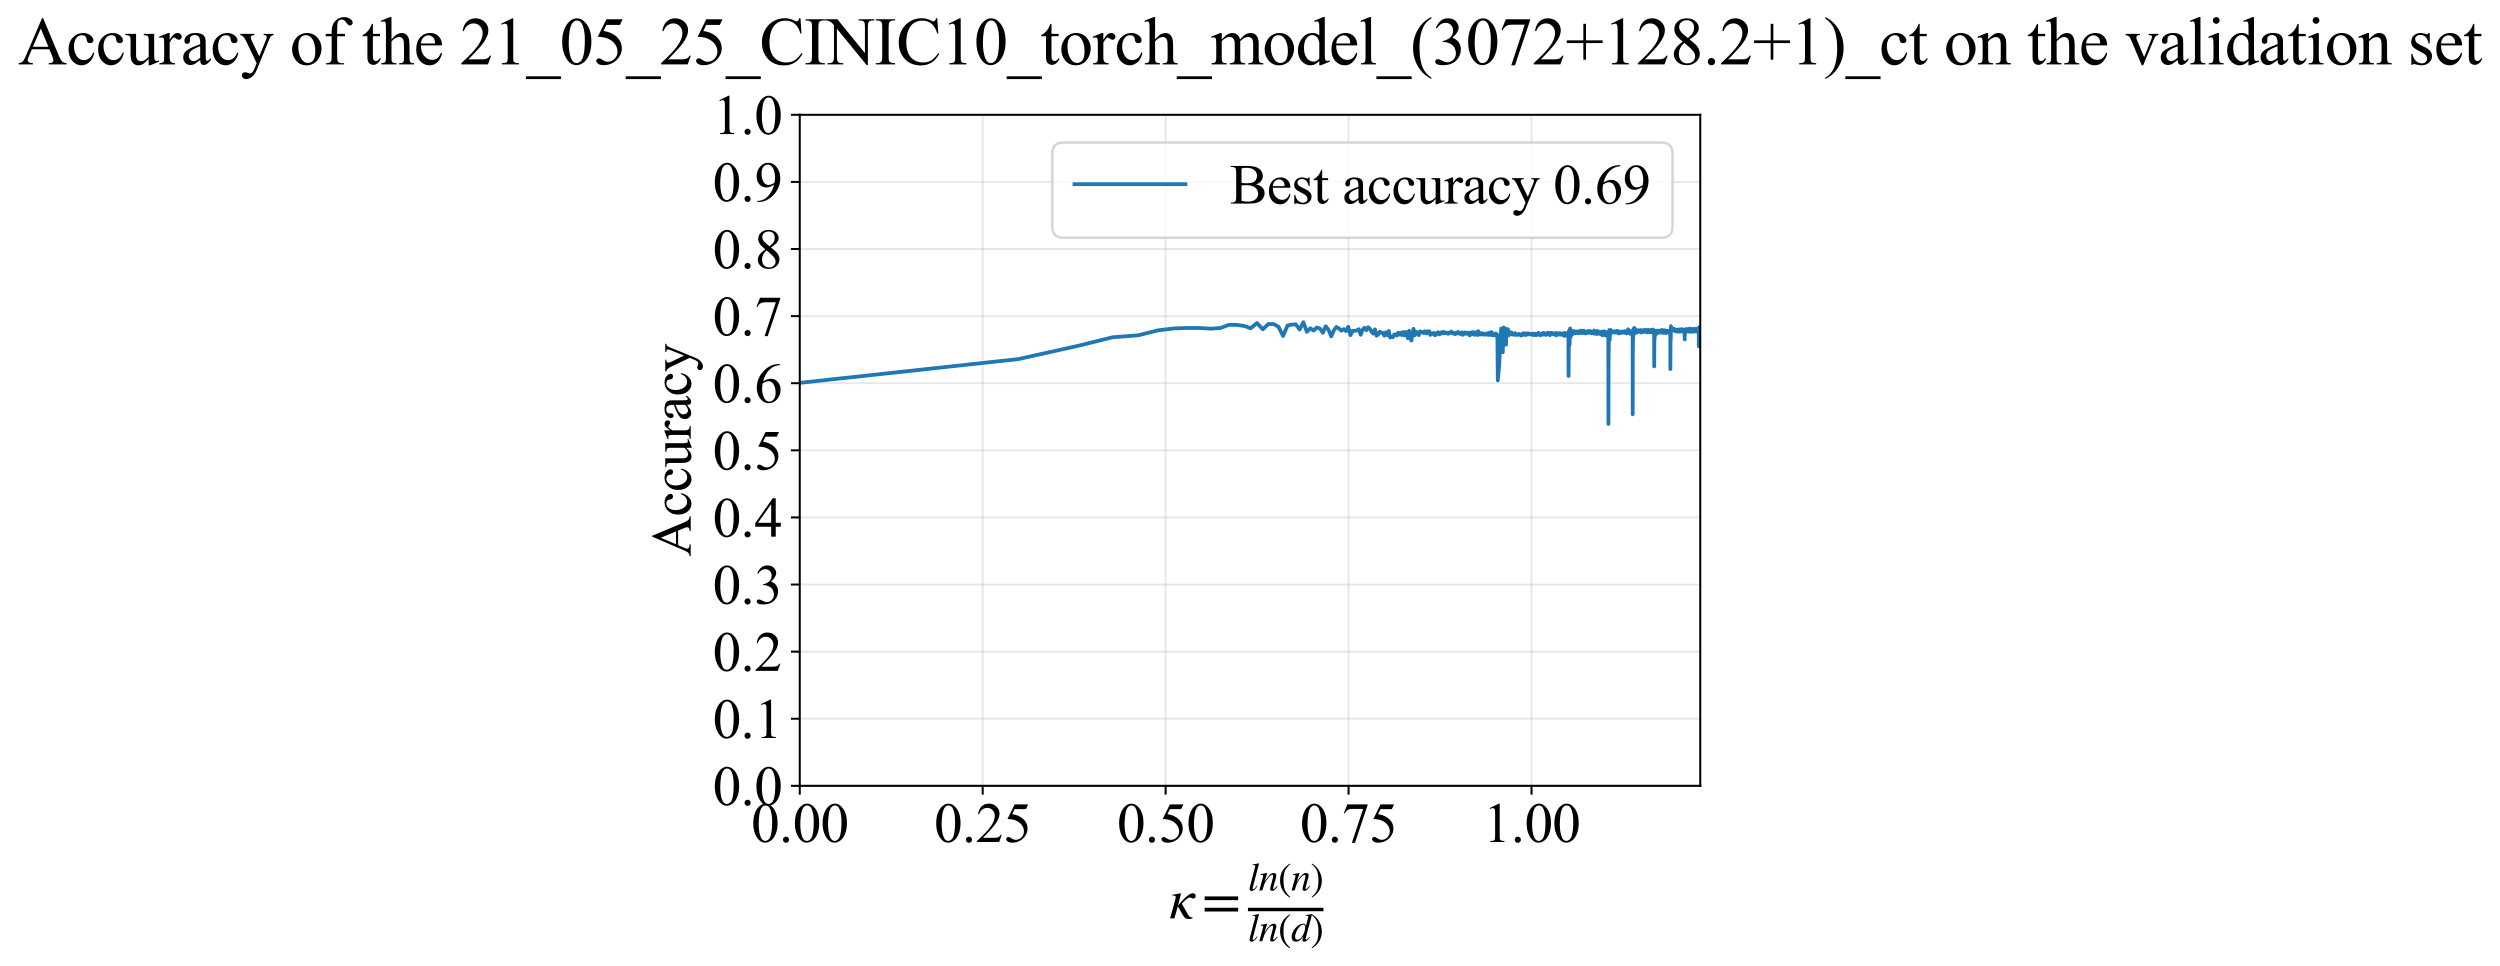 <?xml version="1.0" encoding="utf-8" standalone="no"?>
<!DOCTYPE svg PUBLIC "-//W3C//DTD SVG 1.1//EN"
  "http://www.w3.org/Graphics/SVG/1.1/DTD/svg11.dtd">
<svg xmlns:xlink="http://www.w3.org/1999/xlink" width="991.439pt" height="383.266pt" viewBox="0 0 991.439 383.266" xmlns="http://www.w3.org/2000/svg" version="1.1">
 <defs>
  <style type="text/css">*{stroke-linejoin: round; stroke-linecap: butt}</style>
 </defs>
 <g id="figure_1">
  <g id="patch_1">
   <path d="M 0 383.266 
L 991.439 383.266 
L 991.439 0 
L 0 0 
z
" style="fill: #ffffff"/>
  </g>
  <g id="axes_1">
   <g id="patch_2">
    <path d="M 317.16 311.644 
L 674.28 311.644 
L 674.28 45.532 
L 317.16 45.532 
z
" style="fill: #ffffff"/>
   </g>
   <g id="matplotlib.axis_1">
    <g id="xtick_1">
     <g id="line2d_1">
      <path d="M 317.16 311.644 
L 317.16 45.532 
" clip-path="url(#p6cd1f90ff3)" style="fill: none; stroke: #b0b0b0; stroke-opacity: 0.3; stroke-width: 0.8; stroke-linecap: square"/>
     </g>
     <g id="line2d_2">
      <defs>
       <path id="m19d8daafb7" d="M 0 0 
L 0 3.5 
" style="stroke: #000000; stroke-width: 0.8"/>
      </defs>
      <g>
       <use xlink:href="#m19d8daafb7" x="317.16" y="311.644" style="stroke: #000000; stroke-width: 0.8"/>
      </g>
     </g>
     <g id="text_1">
      <!-- 0.00 -->
      <g transform="translate(297.91 333.92) scale(0.22 -0.22)">
       <defs>
        <path id="TimesNewRomanPSMT-30" d="M 231 2094 
Q 231 2819 450 3342 
Q 669 3866 1031 4122 
Q 1313 4325 1613 4325 
Q 2100 4325 2488 3828 
Q 2972 3213 2972 2159 
Q 2972 1422 2759 906 
Q 2547 391 2217 158 
Q 1888 -75 1581 -75 
Q 975 -75 572 641 
Q 231 1244 231 2094 
z
M 844 2016 
Q 844 1141 1059 588 
Q 1238 122 1591 122 
Q 1759 122 1940 273 
Q 2122 425 2216 781 
Q 2359 1319 2359 2297 
Q 2359 3022 2209 3506 
Q 2097 3866 1919 4016 
Q 1791 4119 1609 4119 
Q 1397 4119 1231 3928 
Q 1006 3669 925 3112 
Q 844 2556 844 2016 
z
" transform="scale(0.016)"/>
        <path id="TimesNewRomanPSMT-2e" d="M 800 606 
Q 947 606 1047 504 
Q 1147 403 1147 259 
Q 1147 116 1045 14 
Q 944 -88 800 -88 
Q 656 -88 554 14 
Q 453 116 453 259 
Q 453 406 554 506 
Q 656 606 800 606 
z
" transform="scale(0.016)"/>
       </defs>
       <use xlink:href="#TimesNewRomanPSMT-30"/>
       <use xlink:href="#TimesNewRomanPSMT-2e" transform="translate(50 0)"/>
       <use xlink:href="#TimesNewRomanPSMT-30" transform="translate(75 0)"/>
       <use xlink:href="#TimesNewRomanPSMT-30" transform="translate(125 0)"/>
      </g>
     </g>
    </g>
    <g id="xtick_2">
     <g id="line2d_3">
      <path d="M 389.71 311.644 
L 389.71 45.532 
" clip-path="url(#p6cd1f90ff3)" style="fill: none; stroke: #b0b0b0; stroke-opacity: 0.3; stroke-width: 0.8; stroke-linecap: square"/>
     </g>
     <g id="line2d_4">
      <g>
       <use xlink:href="#m19d8daafb7" x="389.71" y="311.644" style="stroke: #000000; stroke-width: 0.8"/>
      </g>
     </g>
     <g id="text_2">
      <!-- 0.25 -->
      <g transform="translate(370.46 333.92) scale(0.22 -0.22)">
       <defs>
        <path id="TimesNewRomanPSMT-32" d="M 2934 816 
L 2638 0 
L 138 0 
L 138 116 
Q 1241 1122 1691 1759 
Q 2141 2397 2141 2925 
Q 2141 3328 1894 3587 
Q 1647 3847 1303 3847 
Q 991 3847 742 3664 
Q 494 3481 375 3128 
L 259 3128 
Q 338 3706 661 4015 
Q 984 4325 1469 4325 
Q 1984 4325 2329 3994 
Q 2675 3663 2675 3213 
Q 2675 2891 2525 2569 
Q 2294 2063 1775 1497 
Q 997 647 803 472 
L 1909 472 
Q 2247 472 2383 497 
Q 2519 522 2628 598 
Q 2738 675 2819 816 
L 2934 816 
z
" transform="scale(0.016)"/>
        <path id="TimesNewRomanPSMT-35" d="M 2778 4238 
L 2534 3706 
L 1259 3706 
L 981 3138 
Q 1809 3016 2294 2522 
Q 2709 2097 2709 1522 
Q 2709 1188 2573 903 
Q 2438 619 2231 419 
Q 2025 219 1772 97 
Q 1413 -75 1034 -75 
Q 653 -75 479 54 
Q 306 184 306 341 
Q 306 428 378 495 
Q 450 563 559 563 
Q 641 563 702 538 
Q 763 513 909 409 
Q 1144 247 1384 247 
Q 1750 247 2026 523 
Q 2303 800 2303 1197 
Q 2303 1581 2056 1914 
Q 1809 2247 1375 2428 
Q 1034 2569 447 2591 
L 1259 4238 
L 2778 4238 
z
" transform="scale(0.016)"/>
       </defs>
       <use xlink:href="#TimesNewRomanPSMT-30"/>
       <use xlink:href="#TimesNewRomanPSMT-2e" transform="translate(50 0)"/>
       <use xlink:href="#TimesNewRomanPSMT-32" transform="translate(75 0)"/>
       <use xlink:href="#TimesNewRomanPSMT-35" transform="translate(125 0)"/>
      </g>
     </g>
    </g>
    <g id="xtick_3">
     <g id="line2d_5">
      <path d="M 462.26 311.644 
L 462.26 45.532 
" clip-path="url(#p6cd1f90ff3)" style="fill: none; stroke: #b0b0b0; stroke-opacity: 0.3; stroke-width: 0.8; stroke-linecap: square"/>
     </g>
     <g id="line2d_6">
      <g>
       <use xlink:href="#m19d8daafb7" x="462.26" y="311.644" style="stroke: #000000; stroke-width: 0.8"/>
      </g>
     </g>
     <g id="text_3">
      <!-- 0.50 -->
      <g transform="translate(443.01 333.92) scale(0.22 -0.22)">
       <use xlink:href="#TimesNewRomanPSMT-30"/>
       <use xlink:href="#TimesNewRomanPSMT-2e" transform="translate(50 0)"/>
       <use xlink:href="#TimesNewRomanPSMT-35" transform="translate(75 0)"/>
       <use xlink:href="#TimesNewRomanPSMT-30" transform="translate(125 0)"/>
      </g>
     </g>
    </g>
    <g id="xtick_4">
     <g id="line2d_7">
      <path d="M 534.81 311.644 
L 534.81 45.532 
" clip-path="url(#p6cd1f90ff3)" style="fill: none; stroke: #b0b0b0; stroke-opacity: 0.3; stroke-width: 0.8; stroke-linecap: square"/>
     </g>
     <g id="line2d_8">
      <g>
       <use xlink:href="#m19d8daafb7" x="534.81" y="311.644" style="stroke: #000000; stroke-width: 0.8"/>
      </g>
     </g>
     <g id="text_4">
      <!-- 0.75 -->
      <g transform="translate(515.56 333.92) scale(0.22 -0.22)">
       <defs>
        <path id="TimesNewRomanPSMT-37" d="M 644 4238 
L 2916 4238 
L 2916 4119 
L 1503 -88 
L 1153 -88 
L 2419 3728 
L 1253 3728 
Q 900 3728 750 3644 
Q 488 3500 328 3200 
L 238 3234 
L 644 4238 
z
" transform="scale(0.016)"/>
       </defs>
       <use xlink:href="#TimesNewRomanPSMT-30"/>
       <use xlink:href="#TimesNewRomanPSMT-2e" transform="translate(50 0)"/>
       <use xlink:href="#TimesNewRomanPSMT-37" transform="translate(75 0)"/>
       <use xlink:href="#TimesNewRomanPSMT-35" transform="translate(125 0)"/>
      </g>
     </g>
    </g>
    <g id="xtick_5">
     <g id="line2d_9">
      <path d="M 607.36 311.644 
L 607.36 45.532 
" clip-path="url(#p6cd1f90ff3)" style="fill: none; stroke: #b0b0b0; stroke-opacity: 0.3; stroke-width: 0.8; stroke-linecap: square"/>
     </g>
     <g id="line2d_10">
      <g>
       <use xlink:href="#m19d8daafb7" x="607.36" y="311.644" style="stroke: #000000; stroke-width: 0.8"/>
      </g>
     </g>
     <g id="text_5">
      <!-- 1.00 -->
      <g transform="translate(588.11 333.92) scale(0.22 -0.22)">
       <defs>
        <path id="TimesNewRomanPSMT-31" d="M 750 3822 
L 1781 4325 
L 1884 4325 
L 1884 747 
Q 1884 391 1914 303 
Q 1944 216 2037 169 
Q 2131 122 2419 116 
L 2419 0 
L 825 0 
L 825 116 
Q 1125 122 1212 167 
Q 1300 213 1334 289 
Q 1369 366 1369 747 
L 1369 3034 
Q 1369 3497 1338 3628 
Q 1316 3728 1258 3775 
Q 1200 3822 1119 3822 
Q 1003 3822 797 3725 
L 750 3822 
z
" transform="scale(0.016)"/>
       </defs>
       <use xlink:href="#TimesNewRomanPSMT-31"/>
       <use xlink:href="#TimesNewRomanPSMT-2e" transform="translate(50 0)"/>
       <use xlink:href="#TimesNewRomanPSMT-30" transform="translate(75 0)"/>
       <use xlink:href="#TimesNewRomanPSMT-30" transform="translate(125 0)"/>
      </g>
     </g>
    </g>
    <g id="text_6">
     <!-- $\kappa  = \frac{ln(n)}{ln(d)}$ -->
     <g transform="translate(463.71 364.186) scale(0.22 -0.22)">
      <defs>
       <path id="STIXGeneral-Italic-3ba" d="M 979 1440 
L 998 1446 
Q 1850 2541 2464 2790 
Q 2547 2822 2630 2822 
Q 2797 2822 2886 2736 
Q 2976 2650 2976 2522 
Q 2976 2387 2893 2307 
Q 2810 2227 2682 2227 
Q 2605 2227 2502 2288 
Q 2400 2349 2336 2349 
Q 2170 2349 1990 2205 
Q 1811 2061 1414 1645 
L 2042 544 
Q 2202 262 2310 182 
Q 2419 102 2624 102 
L 2624 0 
Q 2374 -83 2182 -83 
Q 1786 -83 1555 326 
L 960 1350 
L 576 0 
L 90 0 
L 640 1978 
Q 730 2317 730 2406 
Q 730 2560 518 2560 
L 339 2560 
L 339 2650 
Q 678 2694 1306 2822 
L 1325 2803 
L 979 1440 
z
" transform="scale(0.016)"/>
       <path id="STIXGeneral-Regular-3d" d="M 4077 2048 
L 307 2048 
L 307 2470 
L 4077 2470 
L 4077 2048 
z
M 4077 768 
L 307 768 
L 307 1190 
L 4077 1190 
L 4077 768 
z
" transform="scale(0.016)"/>
       <path id="STIXGeneral-Italic-6c" d="M 1786 4339 
L 806 595 
Q 755 410 755 320 
Q 755 205 864 205 
Q 1037 205 1293 570 
L 1453 794 
L 1542 730 
Q 1254 275 1046 102 
Q 838 -70 576 -70 
Q 262 -70 262 288 
Q 262 397 288 480 
L 1165 3834 
Q 1184 3898 1184 3955 
Q 1184 4096 870 4096 
L 755 4096 
L 755 4198 
Q 1203 4250 1747 4371 
L 1786 4339 
z
" transform="scale(0.016)"/>
       <path id="STIXGeneral-Italic-6e" d="M 2944 749 
L 3034 666 
Q 2707 218 2534 80 
Q 2362 -58 2138 -58 
Q 2010 -58 1923 28 
Q 1837 115 1837 288 
Q 1837 390 1939 768 
L 2221 1805 
Q 2310 2150 2310 2310 
Q 2310 2496 2157 2496 
Q 1971 2496 1750 2275 
Q 1530 2054 1210 1587 
Q 998 1274 899 1024 
Q 800 774 570 0 
L 90 0 
L 704 2240 
Q 717 2304 717 2349 
Q 717 2445 630 2480 
Q 544 2515 301 2522 
L 301 2624 
Q 550 2675 857 2729 
Q 1165 2784 1338 2822 
L 1363 2810 
L 934 1414 
Q 1408 2170 1753 2496 
Q 2099 2822 2413 2822 
Q 2611 2822 2720 2716 
Q 2829 2611 2829 2432 
Q 2829 2272 2765 2048 
L 2406 749 
Q 2317 429 2317 358 
Q 2317 243 2419 243 
Q 2541 243 2810 582 
Q 2854 634 2944 749 
z
" transform="scale(0.016)"/>
       <path id="STIXGeneral-Regular-28" d="M 1946 -1030 
L 1869 -1133 
Q 1126 -710 716 32 
Q 307 774 307 1613 
Q 307 3386 1888 4326 
L 1946 4224 
Q 1293 3667 1075 3126 
Q 858 2586 858 1632 
Q 858 685 1082 96 
Q 1306 -493 1946 -1030 
z
" transform="scale(0.016)"/>
       <path id="STIXGeneral-Regular-29" d="M 186 4224 
L 262 4326 
Q 992 3891 1408 3148 
Q 1824 2406 1824 1581 
Q 1824 -166 243 -1133 
L 186 -1030 
Q 845 -486 1059 54 
Q 1274 595 1274 1562 
Q 1274 2534 1059 3120 
Q 845 3706 186 4224 
z
" transform="scale(0.016)"/>
       <path id="STIXGeneral-Italic-64" d="M 3334 4371 
L 3373 4333 
L 3123 3360 
L 2739 1958 
Q 2323 429 2323 384 
Q 2323 256 2438 256 
Q 2522 256 2614 336 
Q 2707 416 2963 710 
L 3040 646 
Q 2547 -83 2099 -83 
Q 1978 -83 1907 -6 
Q 1837 70 1837 205 
Q 1837 397 1920 774 
Q 1645 307 1379 118 
Q 1114 -70 781 -70 
Q 461 -70 278 125 
Q 96 320 96 678 
Q 96 1440 713 2131 
Q 1331 2822 1965 2822 
Q 2163 2822 2256 2732 
Q 2349 2643 2381 2451 
L 2387 2451 
L 2675 3494 
Q 2765 3808 2765 3949 
Q 2765 4051 2694 4076 
Q 2624 4102 2355 4115 
L 2355 4224 
Q 2848 4269 3334 4371 
z
M 2278 2310 
Q 2278 2477 2185 2576 
Q 2093 2675 1978 2675 
Q 1677 2675 1395 2381 
Q 1075 2042 864 1571 
Q 653 1101 653 704 
Q 653 486 752 361 
Q 851 237 1024 237 
Q 1312 237 1606 550 
Q 1901 864 2089 1350 
Q 2278 1837 2278 2310 
z
" transform="scale(0.016)"/>
      </defs>
      <use xlink:href="#STIXGeneral-Italic-3ba" transform="translate(0 0.003)"/>
      <use xlink:href="#STIXGeneral-Regular-3d" transform="translate(58.84 0.003)"/>
      <use xlink:href="#STIXGeneral-Italic-6c" transform="translate(141.78 50.192) scale(0.7)"/>
      <use xlink:href="#STIXGeneral-Italic-6e" transform="translate(161.24 50.192) scale(0.7)"/>
      <use xlink:href="#STIXGeneral-Regular-28" transform="translate(196.24 50.192) scale(0.7)"/>
      <use xlink:href="#STIXGeneral-Italic-6e" transform="translate(219.55 50.192) scale(0.7)"/>
      <use xlink:href="#STIXGeneral-Regular-29" transform="translate(254.55 50.192) scale(0.7)"/>
      <use xlink:href="#STIXGeneral-Italic-6c" transform="translate(141.78 -41.258) scale(0.7)"/>
      <use xlink:href="#STIXGeneral-Italic-6e" transform="translate(161.24 -41.258) scale(0.7)"/>
      <use xlink:href="#STIXGeneral-Regular-28" transform="translate(196.24 -41.258) scale(0.7)"/>
      <use xlink:href="#STIXGeneral-Italic-64" transform="translate(219.55 -41.258) scale(0.7)"/>
      <use xlink:href="#STIXGeneral-Regular-29" transform="translate(254.55 -41.258) scale(0.7)"/>
      <path d="M 141.78 12.8 
L 141.78 19.05 
L 277.86 19.05 
L 277.86 12.8 
L 141.78 12.8 
z
"/>
     </g>
    </g>
   </g>
   <g id="matplotlib.axis_2">
    <g id="ytick_1">
     <g id="line2d_11">
      <path d="M 317.16 311.644 
L 674.28 311.644 
" clip-path="url(#p6cd1f90ff3)" style="fill: none; stroke: #b0b0b0; stroke-opacity: 0.3; stroke-width: 0.8; stroke-linecap: square"/>
     </g>
     <g id="line2d_12">
      <defs>
       <path id="m8048298c90" d="M 0 0 
L -3.5 0 
" style="stroke: #000000; stroke-width: 0.8"/>
      </defs>
      <g>
       <use xlink:href="#m8048298c90" x="317.16" y="311.644" style="stroke: #000000; stroke-width: 0.8"/>
      </g>
     </g>
     <g id="text_7">
      <!-- 0.0 -->
      <g transform="translate(282.66 319.282) scale(0.22 -0.22)">
       <use xlink:href="#TimesNewRomanPSMT-30"/>
       <use xlink:href="#TimesNewRomanPSMT-2e" transform="translate(50 0)"/>
       <use xlink:href="#TimesNewRomanPSMT-30" transform="translate(75 0)"/>
      </g>
     </g>
    </g>
    <g id="ytick_2">
     <g id="line2d_13">
      <path d="M 317.16 285.032 
L 674.28 285.032 
" clip-path="url(#p6cd1f90ff3)" style="fill: none; stroke: #b0b0b0; stroke-opacity: 0.3; stroke-width: 0.8; stroke-linecap: square"/>
     </g>
     <g id="line2d_14">
      <g>
       <use xlink:href="#m8048298c90" x="317.16" y="285.032" style="stroke: #000000; stroke-width: 0.8"/>
      </g>
     </g>
     <g id="text_8">
      <!-- 0.1 -->
      <g transform="translate(282.66 292.67) scale(0.22 -0.22)">
       <use xlink:href="#TimesNewRomanPSMT-30"/>
       <use xlink:href="#TimesNewRomanPSMT-2e" transform="translate(50 0)"/>
       <use xlink:href="#TimesNewRomanPSMT-31" transform="translate(75 0)"/>
      </g>
     </g>
    </g>
    <g id="ytick_3">
     <g id="line2d_15">
      <path d="M 317.16 258.421 
L 674.28 258.421 
" clip-path="url(#p6cd1f90ff3)" style="fill: none; stroke: #b0b0b0; stroke-opacity: 0.3; stroke-width: 0.8; stroke-linecap: square"/>
     </g>
     <g id="line2d_16">
      <g>
       <use xlink:href="#m8048298c90" x="317.16" y="258.421" style="stroke: #000000; stroke-width: 0.8"/>
      </g>
     </g>
     <g id="text_9">
      <!-- 0.2 -->
      <g transform="translate(282.66 266.059) scale(0.22 -0.22)">
       <use xlink:href="#TimesNewRomanPSMT-30"/>
       <use xlink:href="#TimesNewRomanPSMT-2e" transform="translate(50 0)"/>
       <use xlink:href="#TimesNewRomanPSMT-32" transform="translate(75 0)"/>
      </g>
     </g>
    </g>
    <g id="ytick_4">
     <g id="line2d_17">
      <path d="M 317.16 231.81 
L 674.28 231.81 
" clip-path="url(#p6cd1f90ff3)" style="fill: none; stroke: #b0b0b0; stroke-opacity: 0.3; stroke-width: 0.8; stroke-linecap: square"/>
     </g>
     <g id="line2d_18">
      <g>
       <use xlink:href="#m8048298c90" x="317.16" y="231.81" style="stroke: #000000; stroke-width: 0.8"/>
      </g>
     </g>
     <g id="text_10">
      <!-- 0.3 -->
      <g transform="translate(282.66 239.448) scale(0.22 -0.22)">
       <defs>
        <path id="TimesNewRomanPSMT-33" d="M 325 3431 
Q 506 3859 782 4092 
Q 1059 4325 1472 4325 
Q 1981 4325 2253 3994 
Q 2459 3747 2459 3466 
Q 2459 3003 1878 2509 
Q 2269 2356 2469 2072 
Q 2669 1788 2669 1403 
Q 2669 853 2319 450 
Q 1863 -75 997 -75 
Q 569 -75 414 31 
Q 259 138 259 259 
Q 259 350 332 419 
Q 406 488 509 488 
Q 588 488 669 463 
Q 722 447 909 348 
Q 1097 250 1169 231 
Q 1284 197 1416 197 
Q 1734 197 1970 444 
Q 2206 691 2206 1028 
Q 2206 1275 2097 1509 
Q 2016 1684 1919 1775 
Q 1784 1900 1550 2001 
Q 1316 2103 1072 2103 
L 972 2103 
L 972 2197 
Q 1219 2228 1467 2375 
Q 1716 2522 1828 2728 
Q 1941 2934 1941 3181 
Q 1941 3503 1739 3701 
Q 1538 3900 1238 3900 
Q 753 3900 428 3381 
L 325 3431 
z
" transform="scale(0.016)"/>
       </defs>
       <use xlink:href="#TimesNewRomanPSMT-30"/>
       <use xlink:href="#TimesNewRomanPSMT-2e" transform="translate(50 0)"/>
       <use xlink:href="#TimesNewRomanPSMT-33" transform="translate(75 0)"/>
      </g>
     </g>
    </g>
    <g id="ytick_5">
     <g id="line2d_19">
      <path d="M 317.16 205.199 
L 674.28 205.199 
" clip-path="url(#p6cd1f90ff3)" style="fill: none; stroke: #b0b0b0; stroke-opacity: 0.3; stroke-width: 0.8; stroke-linecap: square"/>
     </g>
     <g id="line2d_20">
      <g>
       <use xlink:href="#m8048298c90" x="317.16" y="205.199" style="stroke: #000000; stroke-width: 0.8"/>
      </g>
     </g>
     <g id="text_11">
      <!-- 0.4 -->
      <g transform="translate(282.66 212.837) scale(0.22 -0.22)">
       <defs>
        <path id="TimesNewRomanPSMT-34" d="M 2978 1563 
L 2978 1119 
L 2409 1119 
L 2409 0 
L 1894 0 
L 1894 1119 
L 100 1119 
L 100 1519 
L 2066 4325 
L 2409 4325 
L 2409 1563 
L 2978 1563 
z
M 1894 1563 
L 1894 3666 
L 406 1563 
L 1894 1563 
z
" transform="scale(0.016)"/>
       </defs>
       <use xlink:href="#TimesNewRomanPSMT-30"/>
       <use xlink:href="#TimesNewRomanPSMT-2e" transform="translate(50 0)"/>
       <use xlink:href="#TimesNewRomanPSMT-34" transform="translate(75 0)"/>
      </g>
     </g>
    </g>
    <g id="ytick_6">
     <g id="line2d_21">
      <path d="M 317.16 178.588 
L 674.28 178.588 
" clip-path="url(#p6cd1f90ff3)" style="fill: none; stroke: #b0b0b0; stroke-opacity: 0.3; stroke-width: 0.8; stroke-linecap: square"/>
     </g>
     <g id="line2d_22">
      <g>
       <use xlink:href="#m8048298c90" x="317.16" y="178.588" style="stroke: #000000; stroke-width: 0.8"/>
      </g>
     </g>
     <g id="text_12">
      <!-- 0.5 -->
      <g transform="translate(282.66 186.226) scale(0.22 -0.22)">
       <use xlink:href="#TimesNewRomanPSMT-30"/>
       <use xlink:href="#TimesNewRomanPSMT-2e" transform="translate(50 0)"/>
       <use xlink:href="#TimesNewRomanPSMT-35" transform="translate(75 0)"/>
      </g>
     </g>
    </g>
    <g id="ytick_7">
     <g id="line2d_23">
      <path d="M 317.16 151.976 
L 674.28 151.976 
" clip-path="url(#p6cd1f90ff3)" style="fill: none; stroke: #b0b0b0; stroke-opacity: 0.3; stroke-width: 0.8; stroke-linecap: square"/>
     </g>
     <g id="line2d_24">
      <g>
       <use xlink:href="#m8048298c90" x="317.16" y="151.976" style="stroke: #000000; stroke-width: 0.8"/>
      </g>
     </g>
     <g id="text_13">
      <!-- 0.6 -->
      <g transform="translate(282.66 159.614) scale(0.22 -0.22)">
       <defs>
        <path id="TimesNewRomanPSMT-36" d="M 2869 4325 
L 2869 4209 
Q 2456 4169 2195 4045 
Q 1934 3922 1679 3669 
Q 1425 3416 1258 3105 
Q 1091 2794 978 2366 
Q 1428 2675 1881 2675 
Q 2316 2675 2634 2325 
Q 2953 1975 2953 1425 
Q 2953 894 2631 456 
Q 2244 -75 1606 -75 
Q 1172 -75 869 213 
Q 275 772 275 1663 
Q 275 2231 503 2743 
Q 731 3256 1154 3653 
Q 1578 4050 1965 4187 
Q 2353 4325 2688 4325 
L 2869 4325 
z
M 925 2138 
Q 869 1716 869 1456 
Q 869 1156 980 804 
Q 1091 453 1309 247 
Q 1469 100 1697 100 
Q 1969 100 2183 356 
Q 2397 613 2397 1088 
Q 2397 1622 2184 2012 
Q 1972 2403 1581 2403 
Q 1463 2403 1327 2353 
Q 1191 2303 925 2138 
z
" transform="scale(0.016)"/>
       </defs>
       <use xlink:href="#TimesNewRomanPSMT-30"/>
       <use xlink:href="#TimesNewRomanPSMT-2e" transform="translate(50 0)"/>
       <use xlink:href="#TimesNewRomanPSMT-36" transform="translate(75 0)"/>
      </g>
     </g>
    </g>
    <g id="ytick_8">
     <g id="line2d_25">
      <path d="M 317.16 125.365 
L 674.28 125.365 
" clip-path="url(#p6cd1f90ff3)" style="fill: none; stroke: #b0b0b0; stroke-opacity: 0.3; stroke-width: 0.8; stroke-linecap: square"/>
     </g>
     <g id="line2d_26">
      <g>
       <use xlink:href="#m8048298c90" x="317.16" y="125.365" style="stroke: #000000; stroke-width: 0.8"/>
      </g>
     </g>
     <g id="text_14">
      <!-- 0.7 -->
      <g transform="translate(282.66 133.003) scale(0.22 -0.22)">
       <use xlink:href="#TimesNewRomanPSMT-30"/>
       <use xlink:href="#TimesNewRomanPSMT-2e" transform="translate(50 0)"/>
       <use xlink:href="#TimesNewRomanPSMT-37" transform="translate(75 0)"/>
      </g>
     </g>
    </g>
    <g id="ytick_9">
     <g id="line2d_27">
      <path d="M 317.16 98.754 
L 674.28 98.754 
" clip-path="url(#p6cd1f90ff3)" style="fill: none; stroke: #b0b0b0; stroke-opacity: 0.3; stroke-width: 0.8; stroke-linecap: square"/>
     </g>
     <g id="line2d_28">
      <g>
       <use xlink:href="#m8048298c90" x="317.16" y="98.754" style="stroke: #000000; stroke-width: 0.8"/>
      </g>
     </g>
     <g id="text_15">
      <!-- 0.8 -->
      <g transform="translate(282.66 106.392) scale(0.22 -0.22)">
       <defs>
        <path id="TimesNewRomanPSMT-38" d="M 1228 2134 
Q 725 2547 579 2797 
Q 434 3047 434 3316 
Q 434 3728 753 4026 
Q 1072 4325 1600 4325 
Q 2113 4325 2425 4047 
Q 2738 3769 2738 3413 
Q 2738 3175 2569 2928 
Q 2400 2681 1866 2347 
Q 2416 1922 2594 1678 
Q 2831 1359 2831 1006 
Q 2831 559 2490 242 
Q 2150 -75 1597 -75 
Q 994 -75 656 303 
Q 388 606 388 966 
Q 388 1247 577 1523 
Q 766 1800 1228 2134 
z
M 1719 2469 
Q 2094 2806 2194 3001 
Q 2294 3197 2294 3444 
Q 2294 3772 2109 3958 
Q 1925 4144 1606 4144 
Q 1288 4144 1088 3959 
Q 888 3775 888 3528 
Q 888 3366 970 3203 
Q 1053 3041 1206 2894 
L 1719 2469 
z
M 1375 2016 
Q 1116 1797 991 1539 
Q 866 1281 866 981 
Q 866 578 1086 336 
Q 1306 94 1647 94 
Q 1984 94 2187 284 
Q 2391 475 2391 747 
Q 2391 972 2272 1150 
Q 2050 1481 1375 2016 
z
" transform="scale(0.016)"/>
       </defs>
       <use xlink:href="#TimesNewRomanPSMT-30"/>
       <use xlink:href="#TimesNewRomanPSMT-2e" transform="translate(50 0)"/>
       <use xlink:href="#TimesNewRomanPSMT-38" transform="translate(75 0)"/>
      </g>
     </g>
    </g>
    <g id="ytick_10">
     <g id="line2d_29">
      <path d="M 317.16 72.143 
L 674.28 72.143 
" clip-path="url(#p6cd1f90ff3)" style="fill: none; stroke: #b0b0b0; stroke-opacity: 0.3; stroke-width: 0.8; stroke-linecap: square"/>
     </g>
     <g id="line2d_30">
      <g>
       <use xlink:href="#m8048298c90" x="317.16" y="72.143" style="stroke: #000000; stroke-width: 0.8"/>
      </g>
     </g>
     <g id="text_16">
      <!-- 0.9 -->
      <g transform="translate(282.66 79.781) scale(0.22 -0.22)">
       <defs>
        <path id="TimesNewRomanPSMT-39" d="M 338 -88 
L 338 28 
Q 744 34 1094 217 
Q 1444 400 1770 856 
Q 2097 1313 2225 1859 
Q 1734 1544 1338 1544 
Q 891 1544 572 1889 
Q 253 2234 253 2806 
Q 253 3363 572 3797 
Q 956 4325 1575 4325 
Q 2097 4325 2469 3894 
Q 2925 3359 2925 2575 
Q 2925 1869 2578 1258 
Q 2231 647 1613 244 
Q 1109 -88 516 -88 
L 338 -88 
z
M 2275 2091 
Q 2331 2497 2331 2741 
Q 2331 3044 2228 3395 
Q 2125 3747 1936 3934 
Q 1747 4122 1506 4122 
Q 1228 4122 1018 3872 
Q 809 3622 809 3128 
Q 809 2469 1088 2097 
Q 1291 1828 1588 1828 
Q 1731 1828 1928 1897 
Q 2125 1966 2275 2091 
z
" transform="scale(0.016)"/>
       </defs>
       <use xlink:href="#TimesNewRomanPSMT-30"/>
       <use xlink:href="#TimesNewRomanPSMT-2e" transform="translate(50 0)"/>
       <use xlink:href="#TimesNewRomanPSMT-39" transform="translate(75 0)"/>
      </g>
     </g>
    </g>
    <g id="ytick_11">
     <g id="line2d_31">
      <path d="M 317.16 45.532 
L 674.28 45.532 
" clip-path="url(#p6cd1f90ff3)" style="fill: none; stroke: #b0b0b0; stroke-opacity: 0.3; stroke-width: 0.8; stroke-linecap: square"/>
     </g>
     <g id="line2d_32">
      <g>
       <use xlink:href="#m8048298c90" x="317.16" y="45.532" style="stroke: #000000; stroke-width: 0.8"/>
      </g>
     </g>
     <g id="text_17">
      <!-- 1.0 -->
      <g transform="translate(282.66 53.17) scale(0.22 -0.22)">
       <use xlink:href="#TimesNewRomanPSMT-31"/>
       <use xlink:href="#TimesNewRomanPSMT-2e" transform="translate(50 0)"/>
       <use xlink:href="#TimesNewRomanPSMT-30" transform="translate(75 0)"/>
      </g>
     </g>
    </g>
    <g id="text_18">
     <!-- Accuracy -->
     <g transform="translate(273.912 220.726) rotate(-90) scale(0.22 -0.22)">
      <defs>
       <path id="TimesNewRomanPSMT-41" d="M 2928 1419 
L 1288 1419 
L 1000 750 
Q 894 503 894 381 
Q 894 284 986 211 
Q 1078 138 1384 116 
L 1384 0 
L 50 0 
L 50 116 
Q 316 163 394 238 
Q 553 388 747 847 
L 2238 4334 
L 2347 4334 
L 3822 809 
Q 4000 384 4145 257 
Q 4291 131 4550 116 
L 4550 0 
L 2878 0 
L 2878 116 
Q 3131 128 3220 200 
Q 3309 272 3309 375 
Q 3309 513 3184 809 
L 2928 1419 
z
M 2841 1650 
L 2122 3363 
L 1384 1650 
L 2841 1650 
z
" transform="scale(0.016)"/>
       <path id="TimesNewRomanPSMT-63" d="M 2631 1088 
Q 2516 522 2178 217 
Q 1841 -88 1431 -88 
Q 944 -88 581 321 
Q 219 731 219 1428 
Q 219 2103 620 2525 
Q 1022 2947 1584 2947 
Q 2006 2947 2278 2723 
Q 2550 2500 2550 2259 
Q 2550 2141 2473 2067 
Q 2397 1994 2259 1994 
Q 2075 1994 1981 2113 
Q 1928 2178 1911 2362 
Q 1894 2547 1784 2644 
Q 1675 2738 1481 2738 
Q 1169 2738 978 2506 
Q 725 2200 725 1697 
Q 725 1184 976 792 
Q 1228 400 1656 400 
Q 1963 400 2206 609 
Q 2378 753 2541 1131 
L 2631 1088 
z
" transform="scale(0.016)"/>
       <path id="TimesNewRomanPSMT-75" d="M 2709 2863 
L 2709 1128 
Q 2709 631 2732 520 
Q 2756 409 2807 365 
Q 2859 322 2928 322 
Q 3025 322 3147 375 
L 3191 266 
L 2334 -88 
L 2194 -88 
L 2194 519 
Q 1825 119 1631 15 
Q 1438 -88 1222 -88 
Q 981 -88 804 51 
Q 628 191 559 409 
Q 491 628 491 1028 
L 491 2306 
Q 491 2509 447 2587 
Q 403 2666 317 2708 
Q 231 2750 6 2747 
L 6 2863 
L 1009 2863 
L 1009 947 
Q 1009 547 1148 422 
Q 1288 297 1484 297 
Q 1619 297 1789 381 
Q 1959 466 2194 703 
L 2194 2325 
Q 2194 2569 2105 2655 
Q 2016 2741 1734 2747 
L 1734 2863 
L 2709 2863 
z
" transform="scale(0.016)"/>
       <path id="TimesNewRomanPSMT-72" d="M 1038 2947 
L 1038 2303 
Q 1397 2947 1775 2947 
Q 1947 2947 2059 2842 
Q 2172 2738 2172 2600 
Q 2172 2478 2090 2393 
Q 2009 2309 1897 2309 
Q 1788 2309 1652 2417 
Q 1516 2525 1450 2525 
Q 1394 2525 1328 2463 
Q 1188 2334 1038 2041 
L 1038 669 
Q 1038 431 1097 309 
Q 1138 225 1241 169 
Q 1344 113 1538 113 
L 1538 0 
L 72 0 
L 72 113 
Q 291 113 397 181 
Q 475 231 506 341 
Q 522 394 522 644 
L 522 1753 
Q 522 2253 501 2348 
Q 481 2444 426 2487 
Q 372 2531 291 2531 
Q 194 2531 72 2484 
L 41 2597 
L 906 2947 
L 1038 2947 
z
" transform="scale(0.016)"/>
       <path id="TimesNewRomanPSMT-61" d="M 1822 413 
Q 1381 72 1269 19 
Q 1100 -59 909 -59 
Q 613 -59 420 144 
Q 228 347 228 678 
Q 228 888 322 1041 
Q 450 1253 767 1440 
Q 1084 1628 1822 1897 
L 1822 2009 
Q 1822 2438 1686 2597 
Q 1550 2756 1291 2756 
Q 1094 2756 978 2650 
Q 859 2544 859 2406 
L 866 2225 
Q 866 2081 792 2003 
Q 719 1925 600 1925 
Q 484 1925 411 2006 
Q 338 2088 338 2228 
Q 338 2497 613 2722 
Q 888 2947 1384 2947 
Q 1766 2947 2009 2819 
Q 2194 2722 2281 2516 
Q 2338 2381 2338 1966 
L 2338 994 
Q 2338 584 2353 492 
Q 2369 400 2405 369 
Q 2441 338 2488 338 
Q 2538 338 2575 359 
Q 2641 400 2828 588 
L 2828 413 
Q 2478 -56 2159 -56 
Q 2006 -56 1915 50 
Q 1825 156 1822 413 
z
M 1822 616 
L 1822 1706 
Q 1350 1519 1213 1441 
Q 966 1303 859 1153 
Q 753 1003 753 825 
Q 753 600 887 451 
Q 1022 303 1197 303 
Q 1434 303 1822 616 
z
" transform="scale(0.016)"/>
       <path id="TimesNewRomanPSMT-79" d="M 38 2863 
L 1372 2863 
L 1372 2747 
L 1306 2747 
Q 1166 2747 1095 2686 
Q 1025 2625 1025 2534 
Q 1025 2413 1128 2197 
L 1825 753 
L 2466 2334 
Q 2519 2463 2519 2588 
Q 2519 2644 2497 2672 
Q 2472 2706 2419 2726 
Q 2366 2747 2231 2747 
L 2231 2863 
L 3163 2863 
L 3163 2747 
Q 3047 2734 2984 2696 
Q 2922 2659 2847 2556 
Q 2819 2513 2741 2316 
L 1575 -541 
Q 1406 -956 1132 -1168 
Q 859 -1381 606 -1381 
Q 422 -1381 303 -1275 
Q 184 -1169 184 -1031 
Q 184 -900 270 -820 
Q 356 -741 506 -741 
Q 609 -741 788 -809 
Q 913 -856 944 -856 
Q 1038 -856 1148 -759 
Q 1259 -663 1372 -384 
L 1575 113 
L 547 2272 
Q 500 2369 397 2513 
Q 319 2622 269 2659 
Q 197 2709 38 2747 
L 38 2863 
z
" transform="scale(0.016)"/>
      </defs>
      <use xlink:href="#TimesNewRomanPSMT-41"/>
      <use xlink:href="#TimesNewRomanPSMT-63" transform="translate(72.217 0)"/>
      <use xlink:href="#TimesNewRomanPSMT-63" transform="translate(116.602 0)"/>
      <use xlink:href="#TimesNewRomanPSMT-75" transform="translate(160.986 0)"/>
      <use xlink:href="#TimesNewRomanPSMT-72" transform="translate(210.986 0)"/>
      <use xlink:href="#TimesNewRomanPSMT-61" transform="translate(244.287 0)"/>
      <use xlink:href="#TimesNewRomanPSMT-63" transform="translate(288.672 0)"/>
      <use xlink:href="#TimesNewRomanPSMT-79" transform="translate(333.057 0)"/>
     </g>
    </g>
   </g>
   <g id="line2d_33">
    <path d="M 317.16 151.828 
L 403.834 142.411 
L 427.204 137.222 
L 441.279 133.748 
L 451.383 132.979 
L 459.271 130.998 
L 465.741 130.229 
L 471.227 130.052 
L 475.99 130.096 
L 480.197 130.347 
L 483.964 130.081 
L 487.376 128.825 
L 490.494 128.854 
L 493.363 129.253 
L 496.022 130.185 
L 498.498 128.115 
L 500.816 130.613 
L 502.993 128.485 
L 505.047 128.514 
L 506.991 129.549 
L 508.835 133.26 
L 510.59 129.091 
L 512.263 128.721 
L 513.862 128.632 
L 515.394 130.687 
L 516.863 127.775 
L 518.275 131.589 
L 519.634 130.199 
L 520.943 131.072 
L 522.207 129.889 
L 523.428 130.273 
L 524.609 131.959 
L 525.753 129.401 
L 526.862 130.791 
L 527.937 133.393 
L 528.982 130.998 
L 529.997 129.682 
L 530.985 130.244 
L 531.946 131.146 
L 532.882 130.495 
L 533.795 131.279 
L 534.685 129.593 
L 535.554 132.92 
L 536.402 131.22 
L 537.231 131.234 
L 538.041 131.057 
L 538.834 130.554 
L 539.609 132.757 
L 540.369 130.761 
L 541.112 129.978 
L 541.841 130.968 
L 542.555 129.786 
L 543.256 130.392 
L 543.943 131.604 
L 544.617 132.314 
L 545.279 130.613 
L 545.929 133.141 
L 546.567 132.609 
L 547.195 131.53 
L 547.811 131.988 
L 548.418 132.033 
L 549.014 133.127 
L 549.601 131.781 
L 550.178 132.905 
L 550.746 131.279 
L 551.306 133.851 
L 551.857 133.555 
L 552.399 133.748 
L 552.934 132.639 
L 553.461 132.624 
L 553.98 133.068 
L 554.492 131.944 
L 554.997 132.698 
L 555.495 131.944 
L 555.986 132.89 
L 556.47 131.678 
L 556.948 133.008 
L 557.42 131.648 
L 557.886 132.728 
L 558.345 134.147 
L 558.799 131.175 
L 559.691 135.078 
L 560.56 130.406 
L 560.988 133.008 
L 561.41 131.545 
L 561.827 132.402 
L 562.24 131.855 
L 562.648 132.905 
L 563.051 131.427 
L 563.45 131.87 
L 563.844 131.604 
L 564.621 132.092 
L 565.003 131.353 
L 565.381 131.604 
L 565.755 132.24 
L 566.125 131.397 
L 566.492 131.648 
L 566.855 131.382 
L 567.214 132.816 
L 567.57 132.195 
L 567.922 132.417 
L 568.271 132.373 
L 568.616 132.018 
L 568.958 132.89 
L 569.297 132.905 
L 569.633 132.594 
L 569.966 131.914 
L 570.296 131.752 
L 570.946 132.624 
L 571.585 131.752 
L 571.901 131.796 
L 572.213 132.225 
L 572.523 131.589 
L 572.831 132.018 
L 573.438 132.092 
L 573.737 131.87 
L 574.329 132.373 
L 574.622 132.018 
L 574.912 131.885 
L 575.199 132.033 
L 575.485 131.471 
L 575.768 131.959 
L 576.328 132.284 
L 576.605 132.24 
L 576.879 131.929 
L 577.152 132.521 
L 577.422 132.21 
L 577.957 132.181 
L 578.222 131.619 
L 578.484 132.24 
L 578.745 132.121 
L 579.004 132.417 
L 579.261 131.929 
L 579.516 132.491 
L 579.77 131.84 
L 580.021 132.801 
L 580.271 132.535 
L 580.52 132.033 
L 580.766 131.826 
L 581.011 132.402 
L 581.254 131.929 
L 581.496 132.358 
L 581.736 132.077 
L 581.974 132.166 
L 582.211 131.885 
L 582.68 132.92 
L 582.912 132.964 
L 583.143 132.092 
L 583.372 131.826 
L 583.6 132.033 
L 583.827 132.506 
L 584.052 131.855 
L 584.275 131.693 
L 584.498 131.929 
L 584.718 132.772 
L 584.938 132.092 
L 585.156 132.373 
L 585.373 131.767 
L 585.589 132.728 
L 585.803 132.047 
L 586.016 132.875 
L 586.228 131.308 
L 586.439 132.181 
L 586.648 132.373 
L 586.856 132.24 
L 587.063 132.668 
L 587.269 132.225 
L 587.474 132.092 
L 587.677 132.55 
L 587.879 132.195 
L 588.081 132.269 
L 588.281 132.713 
L 588.48 132.343 
L 588.678 132.343 
L 589.07 132.728 
L 589.265 132.447 
L 589.651 132.668 
L 590.034 132.092 
L 590.223 132.846 
L 590.412 132.018 
L 590.599 132.668 
L 590.786 132.728 
L 590.972 131.84 
L 591.157 132.757 
L 591.34 132.89 
L 591.523 131.693 
L 591.705 132.491 
L 591.886 132.639 
L 592.066 132.994 
L 592.246 132.58 
L 592.424 132.476 
L 592.602 132.58 
L 592.778 132.994 
L 592.954 132.757 
L 593.129 132.24 
L 593.303 133.068 
L 593.476 133.097 
L 593.649 132.58 
L 593.82 133.023 
L 593.991 150.838 
L 594.33 146.95 
L 594.499 145.575 
L 594.999 135.078 
L 595.165 133.511 
L 595.329 130.273 
L 595.818 139.247 
L 595.98 139.691 
L 596.141 130.909 
L 596.301 129.904 
L 596.461 132.565 
L 596.777 130.333 
L 596.935 133.733 
L 597.092 130.303 
L 597.248 136.675 
L 597.403 130.953 
L 597.558 131.486 
L 597.865 131.619 
L 598.018 130.584 
L 598.17 132.624 
L 598.321 132.979 
L 598.472 131.959 
L 598.622 132.358 
L 598.772 132.358 
L 598.921 132.506 
L 599.069 131.767 
L 599.364 132.373 
L 599.511 131.914 
L 599.657 132.683 
L 599.947 132.461 
L 600.091 132.594 
L 600.378 132.388 
L 600.52 132.787 
L 600.662 132.801 
L 600.804 132.136 
L 600.945 132.269 
L 601.085 132.728 
L 601.364 132.639 
L 601.502 132.861 
L 601.641 132.491 
L 601.778 132.535 
L 601.915 132.713 
L 602.324 132.521 
L 602.459 132.432 
L 603.126 133.082 
L 603.39 132.831 
L 603.652 132.92 
L 603.782 132.299 
L 603.912 132.609 
L 604.17 132.535 
L 604.298 132.166 
L 604.426 132.254 
L 604.553 132.151 
L 604.68 132.831 
L 604.807 132.314 
L 604.933 132.447 
L 605.059 132.861 
L 605.184 132.373 
L 605.309 132.683 
L 605.433 132.373 
L 605.557 132.654 
L 605.68 132.594 
L 605.926 132.121 
L 606.17 132.58 
L 606.413 132.521 
L 606.773 132.594 
L 606.893 132.373 
L 607.249 132.55 
L 607.367 132.373 
L 607.484 132.698 
L 607.718 132.55 
L 607.834 132.609 
L 607.95 132.343 
L 608.066 132.89 
L 608.181 132.521 
L 608.411 132.713 
L 608.525 132.328 
L 608.639 132.535 
L 608.752 132.328 
L 608.865 132.875 
L 609.09 132.476 
L 609.202 132.92 
L 609.314 132.491 
L 609.425 132.594 
L 609.536 132.402 
L 609.647 132.491 
L 609.867 132.314 
L 610.086 132.003 
L 610.304 132.713 
L 610.412 132.417 
L 610.52 132.461 
L 610.628 132.92 
L 610.949 132.476 
L 611.161 132.846 
L 611.267 132.565 
L 611.373 132.816 
L 611.478 132.417 
L 611.583 132.609 
L 611.792 132.033 
L 611.999 132.668 
L 612.206 132.033 
L 612.308 132.417 
L 612.411 132.195 
L 612.615 132.55 
L 612.717 132.476 
L 613.02 132.831 
L 613.221 132.358 
L 613.321 132.461 
L 613.52 132.151 
L 613.619 132.55 
L 613.718 131.959 
L 613.914 132.225 
L 614.013 132.358 
L 614.11 132.713 
L 614.208 132.225 
L 614.305 132.639 
L 614.402 132.077 
L 614.499 132.402 
L 614.595 132.018 
L 614.691 132.905 
L 614.979 132.033 
L 615.169 132.373 
L 615.358 131.974 
L 615.546 132.447 
L 615.64 132.121 
L 615.733 132.314 
L 615.827 132.254 
L 615.92 132.299 
L 616.012 132.565 
L 616.105 132.491 
L 616.289 132.624 
L 616.473 132.373 
L 616.564 132.373 
L 616.655 132.151 
L 616.746 132.476 
L 616.927 132.195 
L 617.017 132.181 
L 617.107 132.994 
L 617.197 132.018 
L 617.287 132.195 
L 617.554 132.683 
L 617.643 132.195 
L 617.907 132.683 
L 617.995 132.432 
L 618.083 132.713 
L 618.17 132.58 
L 618.257 132.121 
L 618.344 132.166 
L 618.517 132.624 
L 618.776 132.151 
L 618.861 132.254 
L 618.947 132.728 
L 619.032 132.388 
L 619.202 132.609 
L 619.287 132.757 
L 619.372 132.683 
L 619.456 132.639 
L 619.54 132.254 
L 619.624 132.388 
L 619.708 132.698 
L 619.791 132.447 
L 619.958 132.742 
L 620.041 132.713 
L 620.206 132.136 
L 620.288 132.447 
L 620.371 133.245 
L 620.616 132.58 
L 620.698 132.491 
L 620.779 132.018 
L 620.941 132.639 
L 621.022 132.358 
L 621.102 132.964 
L 621.263 132.447 
L 621.423 132.92 
L 621.502 132.801 
L 621.582 132.861 
L 621.74 132.831 
L 621.819 132.698 
L 621.977 132.047 
L 622.055 149.079 
L 622.212 131.19 
L 622.445 136.704 
L 622.677 130.244 
L 622.754 133.925 
L 622.831 131.19 
L 622.907 132.136 
L 622.984 131.678 
L 623.136 132.816 
L 623.212 132.92 
L 623.439 132.047 
L 623.514 132.609 
L 623.59 132.136 
L 623.665 132.461 
L 623.74 131.264 
L 623.814 132.269 
L 623.889 131.412 
L 623.963 131.515 
L 624.038 131.338 
L 624.112 132.151 
L 624.186 131.811 
L 624.259 131.944 
L 624.407 131.367 
L 624.48 131.5 
L 624.553 132.033 
L 624.626 131.811 
L 624.699 132.195 
L 624.989 131.441 
L 625.134 131.944 
L 625.42 131.441 
L 625.563 132.092 
L 625.776 131.619 
L 625.917 132.062 
L 625.987 131.767 
L 626.057 132.151 
L 626.128 132.077 
L 626.267 131.367 
L 626.337 132.121 
L 626.407 131.885 
L 626.545 131.767 
L 626.683 131.353 
L 626.752 131.619 
L 626.821 131.175 
L 626.89 131.456 
L 626.958 131.663 
L 627.027 131.087 
L 627.231 132.077 
L 627.299 131.412 
L 627.366 131.427 
L 627.434 131.929 
L 627.502 131.56 
L 627.636 131.959 
L 627.703 131.397 
L 627.837 132.047 
L 627.904 131.441 
L 627.97 131.515 
L 628.037 131.722 
L 628.103 131.131 
L 628.169 131.959 
L 628.236 131.456 
L 628.564 132.166 
L 628.63 132.018 
L 628.76 132.225 
L 628.89 131.914 
L 628.955 132.003 
L 629.084 131.678 
L 629.149 131.855 
L 629.213 132.107 
L 629.341 131.471 
L 629.405 131.604 
L 629.469 131.412 
L 629.533 131.796 
L 629.597 131.752 
L 629.66 131.737 
L 629.724 131.944 
L 629.787 131.234 
L 629.85 131.5 
L 629.913 131.826 
L 629.976 131.412 
L 630.039 131.53 
L 630.102 131.929 
L 630.165 131.84 
L 630.227 131.988 
L 630.352 131.648 
L 630.414 131.826 
L 630.477 131.781 
L 630.539 131.589 
L 630.601 131.737 
L 630.662 132.033 
L 630.724 131.279 
L 630.786 132.033 
L 630.847 131.634 
L 631.031 131.974 
L 631.092 131.634 
L 631.153 131.737 
L 631.214 132.121 
L 631.275 131.767 
L 631.335 131.929 
L 631.457 132.092 
L 631.577 131.648 
L 631.757 131.974 
L 631.817 131.678 
L 631.877 131.855 
L 631.996 132.033 
L 632.115 131.855 
L 632.174 131.087 
L 632.234 131.205 
L 632.293 132.343 
L 632.352 132.225 
L 632.411 131.663 
L 632.469 131.885 
L 632.528 132.269 
L 632.587 132.181 
L 632.645 131.678 
L 632.704 131.855 
L 632.762 132.077 
L 632.82 131.811 
L 632.878 132.24 
L 632.936 131.367 
L 632.994 131.855 
L 633.052 132.018 
L 633.168 131.707 
L 633.225 131.796 
L 633.283 132.476 
L 633.34 131.604 
L 633.397 131.796 
L 633.455 131.974 
L 633.569 131.234 
L 633.626 132.166 
L 633.683 131.959 
L 633.853 132.077 
L 633.909 131.988 
L 633.966 132.24 
L 634.022 132.018 
L 634.134 132.033 
L 634.246 131.811 
L 634.302 132.21 
L 634.358 131.707 
L 634.414 131.988 
L 634.469 131.959 
L 634.525 131.693 
L 634.691 132.521 
L 634.801 131.693 
L 634.856 131.752 
L 634.911 131.959 
L 634.966 131.722 
L 635.021 132.047 
L 635.076 131.87 
L 635.185 131.959 
L 635.239 131.515 
L 635.294 131.767 
L 635.456 132.964 
L 635.51 131.826 
L 635.564 132.062 
L 635.618 132.033 
L 635.672 132.181 
L 635.726 131.796 
L 635.78 132.047 
L 635.887 131.634 
L 635.94 131.959 
L 635.993 131.9 
L 636.1 131.397 
L 636.259 131.855 
L 636.312 131.87 
L 636.47 132.225 
L 636.575 132.077 
L 636.68 133.082 
L 636.732 132.875 
L 636.888 131.678 
L 636.94 132.875 
L 636.992 131.693 
L 637.147 132.417 
L 637.302 131.959 
L 637.353 132.121 
L 637.404 131.988 
L 637.456 131.826 
L 637.507 132.314 
L 637.609 132.254 
L 637.66 132.284 
L 637.812 131.767 
L 637.863 168.12 
L 637.913 143.875 
L 638.065 133.038 
L 638.165 130.909 
L 638.215 133.91 
L 638.265 131.826 
L 638.315 131.56 
L 638.365 134.768 
L 638.415 133.777 
L 638.564 131.131 
L 638.614 131.693 
L 638.664 130.835 
L 638.762 130.953 
L 638.812 131.205 
L 638.861 132.151 
L 638.91 131.781 
L 639.106 131.308 
L 639.253 131.87 
L 639.301 131.412 
L 639.35 131.855 
L 639.398 131.811 
L 639.495 131.826 
L 639.544 131.427 
L 639.592 131.634 
L 639.688 131.574 
L 639.784 131.353 
L 639.832 131.752 
L 639.928 131.737 
L 640.024 131.855 
L 640.119 131.634 
L 640.166 131.87 
L 640.214 131.663 
L 640.261 131.619 
L 640.308 131.693 
L 640.356 131.722 
L 640.403 131.515 
L 640.45 131.707 
L 640.638 131.56 
L 640.685 131.855 
L 640.732 131.456 
L 640.778 131.737 
L 640.872 131.634 
L 640.918 131.293 
L 640.965 131.619 
L 641.011 131.693 
L 641.057 131.53 
L 641.104 131.781 
L 641.15 131.515 
L 641.196 131.56 
L 641.242 131.249 
L 641.288 131.589 
L 641.334 131.53 
L 641.38 131.722 
L 641.426 131.574 
L 641.472 131.441 
L 641.609 131.885 
L 641.746 131.648 
L 641.791 132.225 
L 641.837 131.308 
L 641.882 131.648 
L 642.062 132.181 
L 642.108 131.974 
L 642.287 131.663 
L 642.332 131.87 
L 642.377 131.619 
L 642.599 131.914 
L 642.644 131.619 
L 642.732 132.107 
L 642.776 131.604 
L 642.82 131.87 
L 642.865 131.914 
L 642.909 131.619 
L 642.953 132.033 
L 642.996 131.678 
L 643.172 131.974 
L 643.259 131.471 
L 643.346 131.589 
L 643.433 131.53 
L 643.52 131.752 
L 643.563 131.663 
L 643.606 131.471 
L 643.649 131.604 
L 643.821 131.707 
L 643.864 131.648 
L 643.992 131.944 
L 644.248 131.308 
L 644.29 131.589 
L 644.375 131.988 
L 644.459 131.737 
L 644.544 131.619 
L 644.586 131.663 
L 644.628 131.796 
L 644.669 131.441 
L 644.711 131.693 
L 644.753 131.9 
L 644.795 131.663 
L 644.837 131.412 
L 644.878 131.737 
L 644.962 132.181 
L 645.003 131.382 
L 645.086 131.515 
L 645.169 131.441 
L 645.21 132.181 
L 645.293 132.092 
L 645.334 131.619 
L 645.416 131.767 
L 645.457 131.737 
L 645.539 131.663 
L 645.58 132.003 
L 645.703 130.599 
L 645.743 131.308 
L 645.784 131.279 
L 645.946 131.87 
L 645.987 131.574 
L 646.027 131.826 
L 646.067 131.9 
L 646.148 131.648 
L 646.188 132.018 
L 646.268 131.752 
L 646.309 131.781 
L 646.349 131.293 
L 646.389 131.634 
L 646.548 132.388 
L 646.628 132.003 
L 646.747 131.693 
L 646.786 131.855 
L 646.826 131.382 
L 646.865 131.589 
L 646.905 132.225 
L 646.983 132.003 
L 647.023 131.9 
L 647.062 131.944 
L 647.101 132.21 
L 647.14 131.515 
L 647.179 132.24 
L 647.218 131.826 
L 647.257 132.254 
L 647.335 132.136 
L 647.374 132.018 
L 647.413 131.367 
L 647.452 131.722 
L 647.491 164.306 
L 647.53 139.336 
L 647.684 131.456 
L 647.8 130.451 
L 647.838 132.787 
L 647.915 131.87 
L 647.953 130.554 
L 647.991 131.264 
L 648.03 132.062 
L 648.068 131.515 
L 648.144 130.037 
L 648.182 131.855 
L 648.258 131.353 
L 648.334 131.308 
L 648.41 130.82 
L 648.447 131.293 
L 648.485 130.569 
L 648.673 131.486 
L 648.786 131.013 
L 648.898 131.722 
L 648.935 131.5 
L 648.972 131.56 
L 649.009 131.959 
L 649.047 131.397 
L 649.084 131.441 
L 649.158 131.826 
L 649.195 131.013 
L 649.269 131.589 
L 649.306 131.353 
L 649.342 131.382 
L 649.416 131.486 
L 649.453 131.042 
L 649.489 131.427 
L 649.563 131.072 
L 649.599 131.101 
L 649.672 131.397 
L 649.709 131.338 
L 649.745 130.939 
L 649.782 131.397 
L 649.818 131.56 
L 649.854 131.264 
L 649.891 131.279 
L 649.927 131.116 
L 649.963 131.323 
L 649.999 131.412 
L 650.036 131.397 
L 650.108 131.116 
L 650.144 131.279 
L 650.252 131.471 
L 650.359 131.19 
L 650.431 131.427 
L 650.467 131.293 
L 650.502 131.013 
L 650.538 131.131 
L 650.574 131.456 
L 650.609 131.367 
L 650.645 130.894 
L 650.68 131.796 
L 650.716 131.382 
L 650.787 131.338 
L 650.822 131.663 
L 650.893 131.353 
L 650.928 131.456 
L 650.963 131.9 
L 650.998 131.382 
L 651.033 131.604 
L 651.139 131.013 
L 651.104 131.796 
L 651.174 131.131 
L 651.279 131.367 
L 651.418 131.146 
L 651.453 131.101 
L 651.488 131.131 
L 651.557 131.293 
L 651.592 131.146 
L 651.626 130.953 
L 651.661 131.234 
L 651.695 130.983 
L 651.867 131.5 
L 651.902 131.353 
L 652.039 130.85 
L 652.175 131.589 
L 652.209 131.205 
L 652.243 131.648 
L 652.277 131.5 
L 652.48 130.791 
L 652.615 131.353 
L 652.716 131.072 
L 652.75 131.486 
L 652.783 131.057 
L 652.817 131.234 
L 652.85 131.013 
L 652.883 131.249 
L 652.917 131.205 
L 653.05 131.131 
L 653.083 131.781 
L 653.15 131.057 
L 653.183 131.027 
L 653.216 131.471 
L 653.315 131.323 
L 653.348 131.308 
L 653.381 130.939 
L 653.414 131.796 
L 653.48 131.072 
L 653.513 130.82 
L 653.545 131.767 
L 653.611 131.53 
L 653.742 130.806 
L 653.807 131.545 
L 653.904 131.042 
L 653.937 131.101 
L 653.969 131.471 
L 654.066 131.367 
L 654.131 131.234 
L 654.163 131.367 
L 654.227 131.456 
L 654.26 131.397 
L 654.356 130.983 
L 654.388 131.22 
L 654.452 131.737 
L 654.516 131.397 
L 654.548 131.16 
L 654.612 131.367 
L 654.643 131.486 
L 654.675 131.205 
L 654.739 131.057 
L 654.77 131.279 
L 654.802 131.116 
L 654.834 130.85 
L 654.865 131.264 
L 654.897 130.983 
L 654.929 131.412 
L 655.023 131.264 
L 655.055 131.308 
L 655.117 131.234 
L 655.243 130.939 
L 655.336 130.776 
L 655.368 131.855 
L 655.523 130.687 
L 655.616 131.545 
L 655.678 131.323 
L 655.771 131.412 
L 655.802 131.397 
L 655.863 131.353 
L 655.894 131.279 
L 655.955 131.338 
L 655.986 132.121 
L 656.017 145.294 
L 656.078 134.472 
L 656.139 131.767 
L 656.169 134.442 
L 656.382 131.131 
L 656.413 131.84 
L 656.443 131.752 
L 656.473 131.84 
L 656.503 132.047 
L 656.533 131.545 
L 656.594 131.5 
L 656.624 132.107 
L 656.654 132.609 
L 656.684 131.234 
L 656.774 131.752 
L 656.804 131.308 
L 656.834 132.018 
L 656.864 131.456 
L 656.924 131.988 
L 656.983 131.53 
L 657.013 131.146 
L 657.073 131.382 
L 657.103 131.441 
L 657.132 131.116 
L 657.162 131.737 
L 657.221 131.885 
L 657.28 131.205 
L 657.31 131.412 
L 657.34 131.988 
L 657.369 131.175 
L 657.399 131.397 
L 657.457 131.146 
L 657.487 131.767 
L 657.575 131.412 
L 657.663 131.249 
L 657.692 131.382 
L 657.78 131.574 
L 657.809 131.279 
L 657.838 131.471 
L 657.867 131.988 
L 657.896 131.264 
L 657.954 131.87 
L 658.07 131.131 
L 658.099 131.234 
L 658.128 131.515 
L 658.186 131.19 
L 658.215 131.486 
L 658.243 131.515 
L 658.272 131.781 
L 658.301 131.293 
L 658.33 131.279 
L 658.358 131.353 
L 658.416 131.707 
L 658.444 131.353 
L 658.473 131.146 
L 658.53 131.441 
L 658.616 131.116 
L 658.701 131.722 
L 658.673 130.998 
L 658.758 131.589 
L 658.786 131.634 
L 658.871 131.722 
L 658.928 130.983 
L 658.984 131.427 
L 659.041 131.279 
L 659.069 130.85 
L 659.125 131.308 
L 659.153 131.412 
L 659.181 132.003 
L 659.237 131.042 
L 659.265 131.515 
L 659.349 131.072 
L 659.405 131.752 
L 659.461 131.412 
L 659.489 131.412 
L 659.544 131.693 
L 659.627 131.16 
L 659.683 131.279 
L 659.71 130.998 
L 659.738 131.589 
L 659.766 132.003 
L 659.793 131.412 
L 659.821 131.515 
L 659.876 131.249 
L 659.903 131.087 
L 659.931 131.323 
L 659.986 131.663 
L 660.013 131.042 
L 660.068 130.968 
L 660.205 131.9 
L 660.232 131.087 
L 660.341 131.131 
L 660.422 131.545 
L 660.476 131.382 
L 660.503 131.234 
L 660.558 131.486 
L 660.585 131.279 
L 660.692 131.826 
L 660.746 132.092 
L 660.8 131.205 
L 660.907 131.752 
L 660.853 131.146 
L 660.934 131.574 
L 660.987 131.412 
L 661.014 131.855 
L 661.067 131.16 
L 661.147 131.338 
L 661.173 131.293 
L 661.2 131.5 
L 661.253 131.175 
L 661.359 131.456 
L 661.385 131.353 
L 661.412 131.855 
L 661.438 131.19 
L 661.491 131.412 
L 661.596 131.22 
L 661.622 131.323 
L 661.648 131.84 
L 661.727 131.441 
L 661.753 131.441 
L 661.857 131.944 
L 661.961 131.456 
L 661.987 131.515 
L 662.039 132.092 
L 662.065 131.781 
L 662.091 131.249 
L 662.194 131.353 
L 662.246 131.264 
L 662.375 131.767 
L 662.4 131.53 
L 662.426 146.358 
L 662.503 130.953 
L 662.579 134.783 
L 662.605 131.855 
L 662.656 129.342 
L 662.758 130.82 
L 662.783 130.85 
L 662.809 131.338 
L 662.859 130.451 
L 662.935 130.673 
L 662.986 130.451 
L 663.011 130.406 
L 663.036 130.421 
L 663.061 130.865 
L 663.137 130.835 
L 663.162 130.347 
L 663.187 130.909 
L 663.237 130.599 
L 663.263 130.939 
L 663.288 130.244 
L 663.338 130.466 
L 663.363 130.436 
L 663.413 130.702 
L 663.438 130.377 
L 663.462 130.421 
L 663.636 130.85 
L 663.661 130.51 
L 663.736 130.702 
L 663.81 130.939 
L 663.834 130.599 
L 663.908 130.806 
L 663.982 131.057 
L 664.007 130.436 
L 664.08 130.51 
L 664.154 131.279 
L 664.227 131.205 
L 664.251 130.924 
L 664.349 130.939 
L 664.373 130.953 
L 664.397 130.791 
L 664.422 131.057 
L 664.446 130.835 
L 664.543 131.264 
L 664.567 130.865 
L 664.639 131.338 
L 664.712 130.865 
L 664.736 130.939 
L 664.76 131.338 
L 664.784 130.835 
L 664.832 130.983 
L 664.856 130.939 
L 664.88 131.072 
L 664.975 131.515 
L 664.999 130.761 
L 665.071 131.19 
L 665.095 131.264 
L 665.166 130.732 
L 665.214 130.85 
L 665.237 131.264 
L 665.309 131.19 
L 665.427 130.835 
L 665.474 131.293 
L 665.545 130.998 
L 665.592 130.687 
L 665.639 131.042 
L 665.709 130.791 
L 665.756 131.53 
L 665.802 130.968 
L 665.872 131.22 
L 665.896 131.486 
L 665.919 131.101 
L 665.942 130.702 
L 666.035 130.998 
L 666.082 130.909 
L 666.197 131.22 
L 666.267 130.628 
L 666.244 131.5 
L 666.313 130.717 
L 666.336 131.279 
L 666.428 131.101 
L 666.451 130.909 
L 666.474 131.382 
L 666.519 131.057 
L 666.542 131.101 
L 666.588 130.953 
L 666.657 131.087 
L 666.702 130.613 
L 666.725 131.175 
L 666.816 130.909 
L 666.861 131.027 
L 666.884 130.998 
L 666.907 130.746 
L 666.952 131.19 
L 666.975 131.057 
L 667.02 131.456 
L 667.042 130.539 
L 667.133 131.22 
L 667.155 131.205 
L 667.267 130.953 
L 667.29 131.323 
L 667.335 130.835 
L 667.379 131.057 
L 667.402 131.101 
L 667.446 131.486 
L 667.469 130.88 
L 667.491 130.968 
L 667.536 130.835 
L 667.558 130.939 
L 667.602 131.116 
L 667.624 130.835 
L 667.669 131.101 
L 667.757 131.146 
L 667.802 130.894 
L 667.824 131.16 
L 667.912 131.027 
L 667.934 130.776 
L 668 131.175 
L 668.11 134.62 
L 668.044 130.909 
L 668.132 132.861 
L 668.219 130.732 
L 668.197 132.92 
L 668.241 131.131 
L 668.263 132.121 
L 668.285 130.82 
L 668.328 131.53 
L 668.372 130.569 
L 668.459 130.761 
L 668.502 130.732 
L 668.524 131.131 
L 668.567 130.643 
L 668.61 130.85 
L 668.632 130.865 
L 668.654 130.702 
L 668.697 131.057 
L 668.718 130.791 
L 668.761 130.983 
L 668.783 130.924 
L 668.826 131.16 
L 668.89 130.466 
L 669.019 131.412 
L 669.04 130.687 
L 669.125 131.072 
L 669.147 131.101 
L 669.168 130.953 
L 669.232 130.791 
L 669.253 131.175 
L 669.338 130.865 
L 669.401 130.584 
L 669.422 130.732 
L 669.507 131.116 
L 669.486 130.584 
L 669.528 131.072 
L 669.591 130.687 
L 669.654 130.82 
L 669.738 131.486 
L 669.696 130.746 
L 669.759 131.456 
L 669.801 130.599 
L 669.864 130.939 
L 669.947 131.397 
L 669.989 131.042 
L 670.009 130.318 
L 670.092 130.924 
L 670.113 130.732 
L 670.155 131.308 
L 670.175 131.471 
L 670.217 130.939 
L 670.237 130.761 
L 670.258 131.293 
L 670.279 131.057 
L 670.361 131.604 
L 670.382 131.338 
L 670.423 131.412 
L 670.505 130.643 
L 670.526 131.589 
L 670.607 131.042 
L 670.648 130.643 
L 670.71 131.013 
L 670.771 130.968 
L 670.75 131.146 
L 670.791 131.042 
L 670.811 130.392 
L 670.872 131.175 
L 670.893 130.865 
L 670.913 130.761 
L 670.933 131.293 
L 671.034 131.042 
L 671.055 131.427 
L 671.135 131.087 
L 671.256 130.658 
L 671.196 131.131 
L 671.276 130.82 
L 671.356 131.234 
L 671.316 130.806 
L 671.396 130.953 
L 671.416 130.791 
L 671.476 131.175 
L 671.496 131.53 
L 671.556 130.865 
L 671.576 130.983 
L 671.636 130.584 
L 671.695 130.85 
L 671.755 131.16 
L 671.794 130.761 
L 671.814 130.998 
L 671.933 130.362 
L 672.09 131.279 
L 672.11 131.486 
L 672.149 130.924 
L 672.168 130.613 
L 672.227 131.264 
L 672.247 130.806 
L 672.344 131.116 
L 672.305 130.732 
L 672.364 130.894 
L 672.539 131.234 
L 672.616 131.264 
L 672.674 130.599 
L 672.751 130.392 
L 672.809 131.057 
L 672.924 130.495 
L 672.963 131.264 
L 673.039 130.865 
L 673.097 131.057 
L 673.077 130.82 
L 673.154 130.953 
L 673.192 130.643 
L 673.23 131.042 
L 673.249 131.604 
L 673.306 130.732 
L 673.325 131.471 
L 673.363 130.85 
L 673.457 130.924 
L 673.495 131.367 
L 673.589 130.599 
L 673.608 130.82 
L 673.627 130.776 
L 673.665 131.663 
L 673.684 130.214 
L 673.702 137.311 
L 673.777 131.22 
L 673.852 129.756 
L 673.815 131.944 
L 673.89 130.776 
L 673.927 131.678 
L 673.983 130.229 
L 674.001 130.776 
L 674.057 130.066 
L 674.076 130.48 
L 674.132 129.919 
L 674.15 131.072 
L 674.187 130.466 
L 674.243 130.392 
L 674.261 130.451 
L 674.28 130.126 
L 674.28 130.126 
" clip-path="url(#p6cd1f90ff3)" style="fill: none; stroke: #1f77b4; stroke-width: 1.5; stroke-linecap: square"/>
   </g>
   <g id="patch_3">
    <path d="M 317.16 311.644 
L 317.16 45.532 
" style="fill: none; stroke: #000000; stroke-width: 0.8; stroke-linejoin: miter; stroke-linecap: square"/>
   </g>
   <g id="patch_4">
    <path d="M 674.28 311.644 
L 674.28 45.532 
" style="fill: none; stroke: #000000; stroke-width: 0.8; stroke-linejoin: miter; stroke-linecap: square"/>
   </g>
   <g id="patch_5">
    <path d="M 317.16 311.644 
L 674.28 311.644 
" style="fill: none; stroke: #000000; stroke-width: 0.8; stroke-linejoin: miter; stroke-linecap: square"/>
   </g>
   <g id="patch_6">
    <path d="M 317.16 45.532 
L 674.28 45.532 
" style="fill: none; stroke: #000000; stroke-width: 0.8; stroke-linejoin: miter; stroke-linecap: square"/>
   </g>
   <g id="text_19">
    <!-- Accuracy of the 21_05_25_CINIC10_torch_model_(3072+128.2+1)_ct on the validation set -->
    <g transform="translate(7.2 25.532) scale(0.264 -0.264)">
     <defs>
      <path id="TimesNewRomanPSMT-20" transform="scale(0.016)"/>
      <path id="TimesNewRomanPSMT-6f" d="M 1600 2947 
Q 2250 2947 2644 2453 
Q 2978 2031 2978 1484 
Q 2978 1100 2793 706 
Q 2609 313 2286 112 
Q 1963 -88 1566 -88 
Q 919 -88 538 428 
Q 216 863 216 1403 
Q 216 1797 411 2186 
Q 606 2575 925 2761 
Q 1244 2947 1600 2947 
z
M 1503 2744 
Q 1338 2744 1170 2645 
Q 1003 2547 900 2300 
Q 797 2053 797 1666 
Q 797 1041 1045 587 
Q 1294 134 1700 134 
Q 2003 134 2200 384 
Q 2397 634 2397 1244 
Q 2397 2006 2069 2444 
Q 1847 2744 1503 2744 
z
" transform="scale(0.016)"/>
      <path id="TimesNewRomanPSMT-66" d="M 1319 2638 
L 1319 756 
Q 1319 356 1406 250 
Q 1522 113 1716 113 
L 1975 113 
L 1975 0 
L 266 0 
L 266 113 
L 394 113 
Q 519 113 622 175 
Q 725 238 764 344 
Q 803 450 803 756 
L 803 2638 
L 247 2638 
L 247 2863 
L 803 2863 
L 803 3050 
Q 803 3478 940 3775 
Q 1078 4072 1361 4255 
Q 1644 4438 1997 4438 
Q 2325 4438 2600 4225 
Q 2781 4084 2781 3909 
Q 2781 3816 2700 3733 
Q 2619 3650 2525 3650 
Q 2453 3650 2373 3701 
Q 2294 3753 2178 3923 
Q 2063 4094 1966 4153 
Q 1869 4213 1750 4213 
Q 1606 4213 1506 4136 
Q 1406 4059 1362 3898 
Q 1319 3738 1319 3069 
L 1319 2863 
L 2056 2863 
L 2056 2638 
L 1319 2638 
z
" transform="scale(0.016)"/>
      <path id="TimesNewRomanPSMT-74" d="M 1031 3803 
L 1031 2863 
L 1700 2863 
L 1700 2644 
L 1031 2644 
L 1031 788 
Q 1031 509 1111 412 
Q 1191 316 1316 316 
Q 1419 316 1516 380 
Q 1613 444 1666 569 
L 1788 569 
Q 1678 263 1478 108 
Q 1278 -47 1066 -47 
Q 922 -47 784 33 
Q 647 113 581 261 
Q 516 409 516 719 
L 516 2644 
L 63 2644 
L 63 2747 
Q 234 2816 414 2980 
Q 594 3144 734 3369 
Q 806 3488 934 3803 
L 1031 3803 
z
" transform="scale(0.016)"/>
      <path id="TimesNewRomanPSMT-68" d="M 1041 4444 
L 1041 2350 
Q 1388 2731 1591 2839 
Q 1794 2947 1997 2947 
Q 2241 2947 2416 2812 
Q 2591 2678 2675 2391 
Q 2734 2191 2734 1659 
L 2734 647 
Q 2734 375 2778 275 
Q 2809 200 2884 156 
Q 2959 113 3159 113 
L 3159 0 
L 1753 0 
L 1753 113 
L 1819 113 
Q 2019 113 2097 173 
Q 2175 234 2206 353 
Q 2216 403 2216 647 
L 2216 1659 
Q 2216 2128 2167 2275 
Q 2119 2422 2012 2495 
Q 1906 2569 1756 2569 
Q 1603 2569 1437 2487 
Q 1272 2406 1041 2159 
L 1041 647 
Q 1041 353 1073 281 
Q 1106 209 1195 161 
Q 1284 113 1503 113 
L 1503 0 
L 84 0 
L 84 113 
Q 275 113 384 172 
Q 447 203 484 290 
Q 522 378 522 647 
L 522 3238 
Q 522 3728 498 3840 
Q 475 3953 426 3993 
Q 378 4034 297 4034 
Q 231 4034 84 3984 
L 41 4094 
L 897 4444 
L 1041 4444 
z
" transform="scale(0.016)"/>
      <path id="TimesNewRomanPSMT-65" d="M 681 1784 
Q 678 1147 991 784 
Q 1303 422 1725 422 
Q 2006 422 2214 576 
Q 2422 731 2563 1106 
L 2659 1044 
Q 2594 616 2278 264 
Q 1963 -88 1488 -88 
Q 972 -88 605 314 
Q 238 716 238 1394 
Q 238 2128 614 2539 
Q 991 2950 1559 2950 
Q 2041 2950 2350 2633 
Q 2659 2316 2659 1784 
L 681 1784 
z
M 681 1966 
L 2006 1966 
Q 1991 2241 1941 2353 
Q 1863 2528 1708 2628 
Q 1553 2728 1384 2728 
Q 1125 2728 920 2526 
Q 716 2325 681 1966 
z
" transform="scale(0.016)"/>
      <path id="TimesNewRomanPSMT-5f" d="M 3256 -1381 
L -53 -1381 
L -53 -1119 
L 3256 -1119 
L 3256 -1381 
z
" transform="scale(0.016)"/>
      <path id="TimesNewRomanPSMT-43" d="M 3853 4334 
L 3950 2894 
L 3853 2894 
Q 3659 3541 3300 3825 
Q 2941 4109 2438 4109 
Q 2016 4109 1675 3895 
Q 1334 3681 1139 3212 
Q 944 2744 944 2047 
Q 944 1472 1128 1050 
Q 1313 628 1683 403 
Q 2053 178 2528 178 
Q 2941 178 3256 354 
Q 3572 531 3950 1056 
L 4047 994 
Q 3728 428 3303 165 
Q 2878 -97 2294 -97 
Q 1241 -97 663 684 
Q 231 1266 231 2053 
Q 231 2688 515 3219 
Q 800 3750 1298 4042 
Q 1797 4334 2388 4334 
Q 2847 4334 3294 4109 
Q 3425 4041 3481 4041 
Q 3566 4041 3628 4100 
Q 3709 4184 3744 4334 
L 3853 4334 
z
" transform="scale(0.016)"/>
      <path id="TimesNewRomanPSMT-49" d="M 1975 116 
L 1975 0 
L 159 0 
L 159 116 
L 309 116 
Q 572 116 691 269 
Q 766 369 766 750 
L 766 3488 
Q 766 3809 725 3913 
Q 694 3991 597 4047 
Q 459 4122 309 4122 
L 159 4122 
L 159 4238 
L 1975 4238 
L 1975 4122 
L 1822 4122 
Q 1563 4122 1444 3969 
Q 1366 3869 1366 3488 
L 1366 750 
Q 1366 428 1406 325 
Q 1438 247 1538 191 
Q 1672 116 1822 116 
L 1975 116 
z
" transform="scale(0.016)"/>
      <path id="TimesNewRomanPSMT-4e" d="M -84 4238 
L 1066 4238 
L 3656 1059 
L 3656 3503 
Q 3656 3894 3569 3991 
Q 3453 4122 3203 4122 
L 3056 4122 
L 3056 4238 
L 4531 4238 
L 4531 4122 
L 4381 4122 
Q 4113 4122 4000 3959 
Q 3931 3859 3931 3503 
L 3931 -69 
L 3819 -69 
L 1025 3344 
L 1025 734 
Q 1025 344 1109 247 
Q 1228 116 1475 116 
L 1625 116 
L 1625 0 
L 150 0 
L 150 116 
L 297 116 
Q 569 116 681 278 
Q 750 378 750 734 
L 750 3681 
Q 566 3897 470 3965 
Q 375 4034 191 4094 
Q 100 4122 -84 4122 
L -84 4238 
z
" transform="scale(0.016)"/>
      <path id="TimesNewRomanPSMT-6d" d="M 1050 2338 
Q 1363 2650 1419 2697 
Q 1559 2816 1721 2881 
Q 1884 2947 2044 2947 
Q 2313 2947 2506 2790 
Q 2700 2634 2766 2338 
Q 3088 2713 3309 2830 
Q 3531 2947 3766 2947 
Q 3994 2947 4170 2830 
Q 4347 2713 4450 2447 
Q 4519 2266 4519 1878 
L 4519 647 
Q 4519 378 4559 278 
Q 4591 209 4675 161 
Q 4759 113 4950 113 
L 4950 0 
L 3538 0 
L 3538 113 
L 3597 113 
Q 3781 113 3884 184 
Q 3956 234 3988 344 
Q 4000 397 4000 647 
L 4000 1878 
Q 4000 2228 3916 2372 
Q 3794 2572 3525 2572 
Q 3359 2572 3192 2489 
Q 3025 2406 2788 2181 
L 2781 2147 
L 2788 2013 
L 2788 647 
Q 2788 353 2820 281 
Q 2853 209 2943 161 
Q 3034 113 3253 113 
L 3253 0 
L 1806 0 
L 1806 113 
Q 2044 113 2133 169 
Q 2222 225 2256 338 
Q 2272 391 2272 647 
L 2272 1878 
Q 2272 2228 2169 2381 
Q 2031 2581 1784 2581 
Q 1616 2581 1450 2491 
Q 1191 2353 1050 2181 
L 1050 647 
Q 1050 366 1089 281 
Q 1128 197 1204 155 
Q 1281 113 1516 113 
L 1516 0 
L 100 0 
L 100 113 
Q 297 113 375 155 
Q 453 197 493 289 
Q 534 381 534 647 
L 534 1741 
Q 534 2213 506 2350 
Q 484 2453 437 2492 
Q 391 2531 309 2531 
Q 222 2531 100 2484 
L 53 2597 
L 916 2947 
L 1050 2947 
L 1050 2338 
z
" transform="scale(0.016)"/>
      <path id="TimesNewRomanPSMT-64" d="M 2222 322 
Q 2013 103 1813 7 
Q 1613 -88 1381 -88 
Q 913 -88 563 304 
Q 213 697 213 1313 
Q 213 1928 600 2439 
Q 988 2950 1597 2950 
Q 1975 2950 2222 2709 
L 2222 3238 
Q 2222 3728 2198 3840 
Q 2175 3953 2125 3993 
Q 2075 4034 2000 4034 
Q 1919 4034 1784 3984 
L 1744 4094 
L 2597 4444 
L 2738 4444 
L 2738 1134 
Q 2738 631 2761 520 
Q 2784 409 2836 365 
Q 2888 322 2956 322 
Q 3041 322 3181 375 
L 3216 266 
L 2366 -88 
L 2222 -88 
L 2222 322 
z
M 2222 541 
L 2222 2016 
Q 2203 2228 2109 2403 
Q 2016 2578 1861 2667 
Q 1706 2756 1559 2756 
Q 1284 2756 1069 2509 
Q 784 2184 784 1559 
Q 784 928 1059 592 
Q 1334 256 1672 256 
Q 1956 256 2222 541 
z
" transform="scale(0.016)"/>
      <path id="TimesNewRomanPSMT-6c" d="M 1184 4444 
L 1184 647 
Q 1184 378 1223 290 
Q 1263 203 1344 158 
Q 1425 113 1647 113 
L 1647 0 
L 244 0 
L 244 113 
Q 441 113 512 153 
Q 584 194 625 287 
Q 666 381 666 647 
L 666 3247 
Q 666 3731 644 3842 
Q 622 3953 573 3993 
Q 525 4034 450 4034 
Q 369 4034 244 3984 
L 191 4094 
L 1044 4444 
L 1184 4444 
z
" transform="scale(0.016)"/>
      <path id="TimesNewRomanPSMT-28" d="M 1988 -1253 
L 1988 -1369 
Q 1516 -1131 1200 -813 
Q 750 -359 506 256 
Q 263 872 263 1534 
Q 263 2503 741 3301 
Q 1219 4100 1988 4444 
L 1988 4313 
Q 1603 4100 1356 3731 
Q 1109 3363 987 2797 
Q 866 2231 866 1616 
Q 866 947 969 400 
Q 1050 -31 1165 -292 
Q 1281 -553 1476 -793 
Q 1672 -1034 1988 -1253 
z
" transform="scale(0.016)"/>
      <path id="TimesNewRomanPSMT-2b" d="M 1672 441 
L 1672 2000 
L 116 2000 
L 116 2256 
L 1672 2256 
L 1672 3809 
L 1922 3809 
L 1922 2256 
L 3484 2256 
L 3484 2000 
L 1922 2000 
L 1922 441 
L 1672 441 
z
" transform="scale(0.016)"/>
      <path id="TimesNewRomanPSMT-29" d="M 144 4313 
L 144 4444 
Q 619 4209 934 3891 
Q 1381 3434 1625 2820 
Q 1869 2206 1869 1541 
Q 1869 572 1392 -226 
Q 916 -1025 144 -1369 
L 144 -1253 
Q 528 -1038 776 -670 
Q 1025 -303 1145 264 
Q 1266 831 1266 1447 
Q 1266 2113 1163 2663 
Q 1084 3094 967 3353 
Q 850 3613 656 3853 
Q 463 4094 144 4313 
z
" transform="scale(0.016)"/>
      <path id="TimesNewRomanPSMT-6e" d="M 1034 2341 
Q 1538 2947 1994 2947 
Q 2228 2947 2397 2830 
Q 2566 2713 2666 2444 
Q 2734 2256 2734 1869 
L 2734 647 
Q 2734 375 2778 278 
Q 2813 200 2889 156 
Q 2966 113 3172 113 
L 3172 0 
L 1756 0 
L 1756 113 
L 1816 113 
Q 2016 113 2095 173 
Q 2175 234 2206 353 
Q 2219 400 2219 647 
L 2219 1819 
Q 2219 2209 2117 2386 
Q 2016 2563 1775 2563 
Q 1403 2563 1034 2156 
L 1034 647 
Q 1034 356 1069 288 
Q 1113 197 1189 155 
Q 1266 113 1500 113 
L 1500 0 
L 84 0 
L 84 113 
L 147 113 
Q 366 113 442 223 
Q 519 334 519 647 
L 519 1709 
Q 519 2225 495 2337 
Q 472 2450 423 2490 
Q 375 2531 294 2531 
Q 206 2531 84 2484 
L 38 2597 
L 900 2947 
L 1034 2947 
L 1034 2341 
z
" transform="scale(0.016)"/>
      <path id="TimesNewRomanPSMT-76" d="M 53 2863 
L 1400 2863 
L 1400 2747 
L 1313 2747 
Q 1191 2747 1127 2687 
Q 1063 2628 1063 2528 
Q 1063 2419 1128 2269 
L 1794 688 
L 2463 2328 
Q 2534 2503 2534 2594 
Q 2534 2638 2509 2666 
Q 2475 2713 2422 2730 
Q 2369 2747 2206 2747 
L 2206 2863 
L 3141 2863 
L 3141 2747 
Q 2978 2734 2916 2681 
Q 2806 2588 2719 2369 
L 1703 -88 
L 1575 -88 
L 553 2328 
Q 484 2497 421 2570 
Q 359 2644 263 2694 
Q 209 2722 53 2747 
L 53 2863 
z
" transform="scale(0.016)"/>
      <path id="TimesNewRomanPSMT-69" d="M 928 4444 
Q 1059 4444 1151 4351 
Q 1244 4259 1244 4128 
Q 1244 3997 1151 3903 
Q 1059 3809 928 3809 
Q 797 3809 703 3903 
Q 609 3997 609 4128 
Q 609 4259 701 4351 
Q 794 4444 928 4444 
z
M 1188 2947 
L 1188 647 
Q 1188 378 1227 289 
Q 1266 200 1342 156 
Q 1419 113 1622 113 
L 1622 0 
L 231 0 
L 231 113 
Q 441 113 512 153 
Q 584 194 626 287 
Q 669 381 669 647 
L 669 1750 
Q 669 2216 641 2353 
Q 619 2453 572 2492 
Q 525 2531 444 2531 
Q 356 2531 231 2484 
L 188 2597 
L 1050 2947 
L 1188 2947 
z
" transform="scale(0.016)"/>
      <path id="TimesNewRomanPSMT-73" d="M 2050 2947 
L 2050 1972 
L 1947 1972 
Q 1828 2431 1642 2597 
Q 1456 2763 1169 2763 
Q 950 2763 815 2647 
Q 681 2531 681 2391 
Q 681 2216 781 2091 
Q 878 1963 1175 1819 
L 1631 1597 
Q 2266 1288 2266 781 
Q 2266 391 1970 151 
Q 1675 -88 1309 -88 
Q 1047 -88 709 6 
Q 606 38 541 38 
Q 469 38 428 -44 
L 325 -44 
L 325 978 
L 428 978 
Q 516 541 762 319 
Q 1009 97 1316 97 
Q 1531 97 1667 223 
Q 1803 350 1803 528 
Q 1803 744 1651 891 
Q 1500 1038 1047 1263 
Q 594 1488 453 1669 
Q 313 1847 313 2119 
Q 313 2472 555 2709 
Q 797 2947 1181 2947 
Q 1350 2947 1591 2875 
Q 1750 2828 1803 2828 
Q 1853 2828 1881 2850 
Q 1909 2872 1947 2947 
L 2050 2947 
z
" transform="scale(0.016)"/>
     </defs>
     <use xlink:href="#TimesNewRomanPSMT-41"/>
     <use xlink:href="#TimesNewRomanPSMT-63" transform="translate(72.217 0)"/>
     <use xlink:href="#TimesNewRomanPSMT-63" transform="translate(116.602 0)"/>
     <use xlink:href="#TimesNewRomanPSMT-75" transform="translate(160.986 0)"/>
     <use xlink:href="#TimesNewRomanPSMT-72" transform="translate(210.986 0)"/>
     <use xlink:href="#TimesNewRomanPSMT-61" transform="translate(244.287 0)"/>
     <use xlink:href="#TimesNewRomanPSMT-63" transform="translate(288.672 0)"/>
     <use xlink:href="#TimesNewRomanPSMT-79" transform="translate(333.057 0)"/>
     <use xlink:href="#TimesNewRomanPSMT-20" transform="translate(383.057 0)"/>
     <use xlink:href="#TimesNewRomanPSMT-6f" transform="translate(408.057 0)"/>
     <use xlink:href="#TimesNewRomanPSMT-66" transform="translate(458.057 0)"/>
     <use xlink:href="#TimesNewRomanPSMT-20" transform="translate(491.357 0)"/>
     <use xlink:href="#TimesNewRomanPSMT-74" transform="translate(516.357 0)"/>
     <use xlink:href="#TimesNewRomanPSMT-68" transform="translate(544.141 0)"/>
     <use xlink:href="#TimesNewRomanPSMT-65" transform="translate(594.141 0)"/>
     <use xlink:href="#TimesNewRomanPSMT-20" transform="translate(638.525 0)"/>
     <use xlink:href="#TimesNewRomanPSMT-32" transform="translate(663.525 0)"/>
     <use xlink:href="#TimesNewRomanPSMT-31" transform="translate(713.525 0)"/>
     <use xlink:href="#TimesNewRomanPSMT-5f" transform="translate(763.525 0)"/>
     <use xlink:href="#TimesNewRomanPSMT-30" transform="translate(813.525 0)"/>
     <use xlink:href="#TimesNewRomanPSMT-35" transform="translate(863.525 0)"/>
     <use xlink:href="#TimesNewRomanPSMT-5f" transform="translate(913.525 0)"/>
     <use xlink:href="#TimesNewRomanPSMT-32" transform="translate(963.525 0)"/>
     <use xlink:href="#TimesNewRomanPSMT-35" transform="translate(1013.525 0)"/>
     <use xlink:href="#TimesNewRomanPSMT-5f" transform="translate(1063.525 0)"/>
     <use xlink:href="#TimesNewRomanPSMT-43" transform="translate(1113.525 0)"/>
     <use xlink:href="#TimesNewRomanPSMT-49" transform="translate(1180.225 0)"/>
     <use xlink:href="#TimesNewRomanPSMT-4e" transform="translate(1213.525 0)"/>
     <use xlink:href="#TimesNewRomanPSMT-49" transform="translate(1285.742 0)"/>
     <use xlink:href="#TimesNewRomanPSMT-43" transform="translate(1319.043 0)"/>
     <use xlink:href="#TimesNewRomanPSMT-31" transform="translate(1385.742 0)"/>
     <use xlink:href="#TimesNewRomanPSMT-30" transform="translate(1435.742 0)"/>
     <use xlink:href="#TimesNewRomanPSMT-5f" transform="translate(1485.742 0)"/>
     <use xlink:href="#TimesNewRomanPSMT-74" transform="translate(1535.742 0)"/>
     <use xlink:href="#TimesNewRomanPSMT-6f" transform="translate(1563.525 0)"/>
     <use xlink:href="#TimesNewRomanPSMT-72" transform="translate(1613.525 0)"/>
     <use xlink:href="#TimesNewRomanPSMT-63" transform="translate(1646.826 0)"/>
     <use xlink:href="#TimesNewRomanPSMT-68" transform="translate(1691.211 0)"/>
     <use xlink:href="#TimesNewRomanPSMT-5f" transform="translate(1741.211 0)"/>
     <use xlink:href="#TimesNewRomanPSMT-6d" transform="translate(1791.211 0)"/>
     <use xlink:href="#TimesNewRomanPSMT-6f" transform="translate(1868.994 0)"/>
     <use xlink:href="#TimesNewRomanPSMT-64" transform="translate(1918.994 0)"/>
     <use xlink:href="#TimesNewRomanPSMT-65" transform="translate(1968.994 0)"/>
     <use xlink:href="#TimesNewRomanPSMT-6c" transform="translate(2013.379 0)"/>
     <use xlink:href="#TimesNewRomanPSMT-5f" transform="translate(2041.162 0)"/>
     <use xlink:href="#TimesNewRomanPSMT-28" transform="translate(2091.162 0)"/>
     <use xlink:href="#TimesNewRomanPSMT-33" transform="translate(2124.463 0)"/>
     <use xlink:href="#TimesNewRomanPSMT-30" transform="translate(2174.463 0)"/>
     <use xlink:href="#TimesNewRomanPSMT-37" transform="translate(2224.463 0)"/>
     <use xlink:href="#TimesNewRomanPSMT-32" transform="translate(2274.463 0)"/>
     <use xlink:href="#TimesNewRomanPSMT-2b" transform="translate(2324.463 0)"/>
     <use xlink:href="#TimesNewRomanPSMT-31" transform="translate(2380.859 0)"/>
     <use xlink:href="#TimesNewRomanPSMT-32" transform="translate(2430.859 0)"/>
     <use xlink:href="#TimesNewRomanPSMT-38" transform="translate(2480.859 0)"/>
     <use xlink:href="#TimesNewRomanPSMT-2e" transform="translate(2530.859 0)"/>
     <use xlink:href="#TimesNewRomanPSMT-32" transform="translate(2555.859 0)"/>
     <use xlink:href="#TimesNewRomanPSMT-2b" transform="translate(2605.859 0)"/>
     <use xlink:href="#TimesNewRomanPSMT-31" transform="translate(2662.256 0)"/>
     <use xlink:href="#TimesNewRomanPSMT-29" transform="translate(2712.256 0)"/>
     <use xlink:href="#TimesNewRomanPSMT-5f" transform="translate(2745.557 0)"/>
     <use xlink:href="#TimesNewRomanPSMT-63" transform="translate(2795.557 0)"/>
     <use xlink:href="#TimesNewRomanPSMT-74" transform="translate(2839.941 0)"/>
     <use xlink:href="#TimesNewRomanPSMT-20" transform="translate(2867.725 0)"/>
     <use xlink:href="#TimesNewRomanPSMT-6f" transform="translate(2892.725 0)"/>
     <use xlink:href="#TimesNewRomanPSMT-6e" transform="translate(2942.725 0)"/>
     <use xlink:href="#TimesNewRomanPSMT-20" transform="translate(2992.725 0)"/>
     <use xlink:href="#TimesNewRomanPSMT-74" transform="translate(3017.725 0)"/>
     <use xlink:href="#TimesNewRomanPSMT-68" transform="translate(3045.508 0)"/>
     <use xlink:href="#TimesNewRomanPSMT-65" transform="translate(3095.508 0)"/>
     <use xlink:href="#TimesNewRomanPSMT-20" transform="translate(3139.893 0)"/>
     <use xlink:href="#TimesNewRomanPSMT-76" transform="translate(3164.893 0)"/>
     <use xlink:href="#TimesNewRomanPSMT-61" transform="translate(3214.893 0)"/>
     <use xlink:href="#TimesNewRomanPSMT-6c" transform="translate(3259.277 0)"/>
     <use xlink:href="#TimesNewRomanPSMT-69" transform="translate(3287.061 0)"/>
     <use xlink:href="#TimesNewRomanPSMT-64" transform="translate(3314.844 0)"/>
     <use xlink:href="#TimesNewRomanPSMT-61" transform="translate(3364.844 0)"/>
     <use xlink:href="#TimesNewRomanPSMT-74" transform="translate(3409.229 0)"/>
     <use xlink:href="#TimesNewRomanPSMT-69" transform="translate(3437.012 0)"/>
     <use xlink:href="#TimesNewRomanPSMT-6f" transform="translate(3464.795 0)"/>
     <use xlink:href="#TimesNewRomanPSMT-6e" transform="translate(3514.795 0)"/>
     <use xlink:href="#TimesNewRomanPSMT-20" transform="translate(3564.795 0)"/>
     <use xlink:href="#TimesNewRomanPSMT-73" transform="translate(3589.795 0)"/>
     <use xlink:href="#TimesNewRomanPSMT-65" transform="translate(3628.711 0)"/>
     <use xlink:href="#TimesNewRomanPSMT-74" transform="translate(3673.096 0)"/>
    </g>
   </g>
   <g id="legend_1">
    <g id="patch_7">
     <path d="M 421.709 94.279 
L 658.88 94.279 
Q 663.28 94.279 663.28 89.879 
L 663.28 60.931 
Q 663.28 56.532 658.88 56.532 
L 421.709 56.532 
Q 417.309 56.532 417.309 60.931 
L 417.309 89.879 
Q 417.309 94.279 421.709 94.279 
z
" style="fill: #ffffff; opacity: 0.8; stroke: #cccccc; stroke-linejoin: miter"/>
    </g>
    <g id="line2d_34">
     <path d="M 426.109 73.031 
L 448.109 73.031 
L 470.109 73.031 
" style="fill: none; stroke: #1f77b4; stroke-width: 1.5; stroke-linecap: square"/>
    </g>
    <g id="text_20">
     <!-- Best accuracy 0.69 -->
     <g transform="translate(487.709 80.731) scale(0.22 -0.22)">
      <defs>
       <path id="TimesNewRomanPSMT-42" d="M 2956 2163 
Q 3397 2069 3616 1863 
Q 3919 1575 3919 1159 
Q 3919 844 3719 555 
Q 3519 266 3170 133 
Q 2822 0 2106 0 
L 106 0 
L 106 116 
L 266 116 
Q 531 116 647 284 
Q 719 394 719 750 
L 719 3488 
Q 719 3881 628 3984 
Q 506 4122 266 4122 
L 106 4122 
L 106 4238 
L 1938 4238 
Q 2450 4238 2759 4163 
Q 3228 4050 3475 3764 
Q 3722 3478 3722 3106 
Q 3722 2788 3528 2536 
Q 3334 2284 2956 2163 
z
M 1319 2331 
Q 1434 2309 1582 2298 
Q 1731 2288 1909 2288 
Q 2366 2288 2595 2386 
Q 2825 2484 2947 2687 
Q 3069 2891 3069 3131 
Q 3069 3503 2766 3765 
Q 2463 4028 1881 4028 
Q 1569 4028 1319 3959 
L 1319 2331 
z
M 1319 306 
Q 1681 222 2034 222 
Q 2600 222 2897 476 
Q 3194 731 3194 1106 
Q 3194 1353 3059 1581 
Q 2925 1809 2622 1940 
Q 2319 2072 1872 2072 
Q 1678 2072 1540 2065 
Q 1403 2059 1319 2044 
L 1319 306 
z
" transform="scale(0.016)"/>
      </defs>
      <use xlink:href="#TimesNewRomanPSMT-42"/>
      <use xlink:href="#TimesNewRomanPSMT-65" transform="translate(66.699 0)"/>
      <use xlink:href="#TimesNewRomanPSMT-73" transform="translate(111.084 0)"/>
      <use xlink:href="#TimesNewRomanPSMT-74" transform="translate(150 0)"/>
      <use xlink:href="#TimesNewRomanPSMT-20" transform="translate(177.783 0)"/>
      <use xlink:href="#TimesNewRomanPSMT-61" transform="translate(202.783 0)"/>
      <use xlink:href="#TimesNewRomanPSMT-63" transform="translate(247.168 0)"/>
      <use xlink:href="#TimesNewRomanPSMT-63" transform="translate(291.553 0)"/>
      <use xlink:href="#TimesNewRomanPSMT-75" transform="translate(335.938 0)"/>
      <use xlink:href="#TimesNewRomanPSMT-72" transform="translate(385.938 0)"/>
      <use xlink:href="#TimesNewRomanPSMT-61" transform="translate(419.238 0)"/>
      <use xlink:href="#TimesNewRomanPSMT-63" transform="translate(463.623 0)"/>
      <use xlink:href="#TimesNewRomanPSMT-79" transform="translate(508.008 0)"/>
      <use xlink:href="#TimesNewRomanPSMT-20" transform="translate(558.008 0)"/>
      <use xlink:href="#TimesNewRomanPSMT-30" transform="translate(583.008 0)"/>
      <use xlink:href="#TimesNewRomanPSMT-2e" transform="translate(633.008 0)"/>
      <use xlink:href="#TimesNewRomanPSMT-36" transform="translate(658.008 0)"/>
      <use xlink:href="#TimesNewRomanPSMT-39" transform="translate(708.008 0)"/>
     </g>
    </g>
   </g>
  </g>
 </g>
 <defs>
  <clipPath id="p6cd1f90ff3">
   <rect x="317.16" y="45.532" width="357.12" height="266.112"/>
  </clipPath>
 </defs>
</svg>
